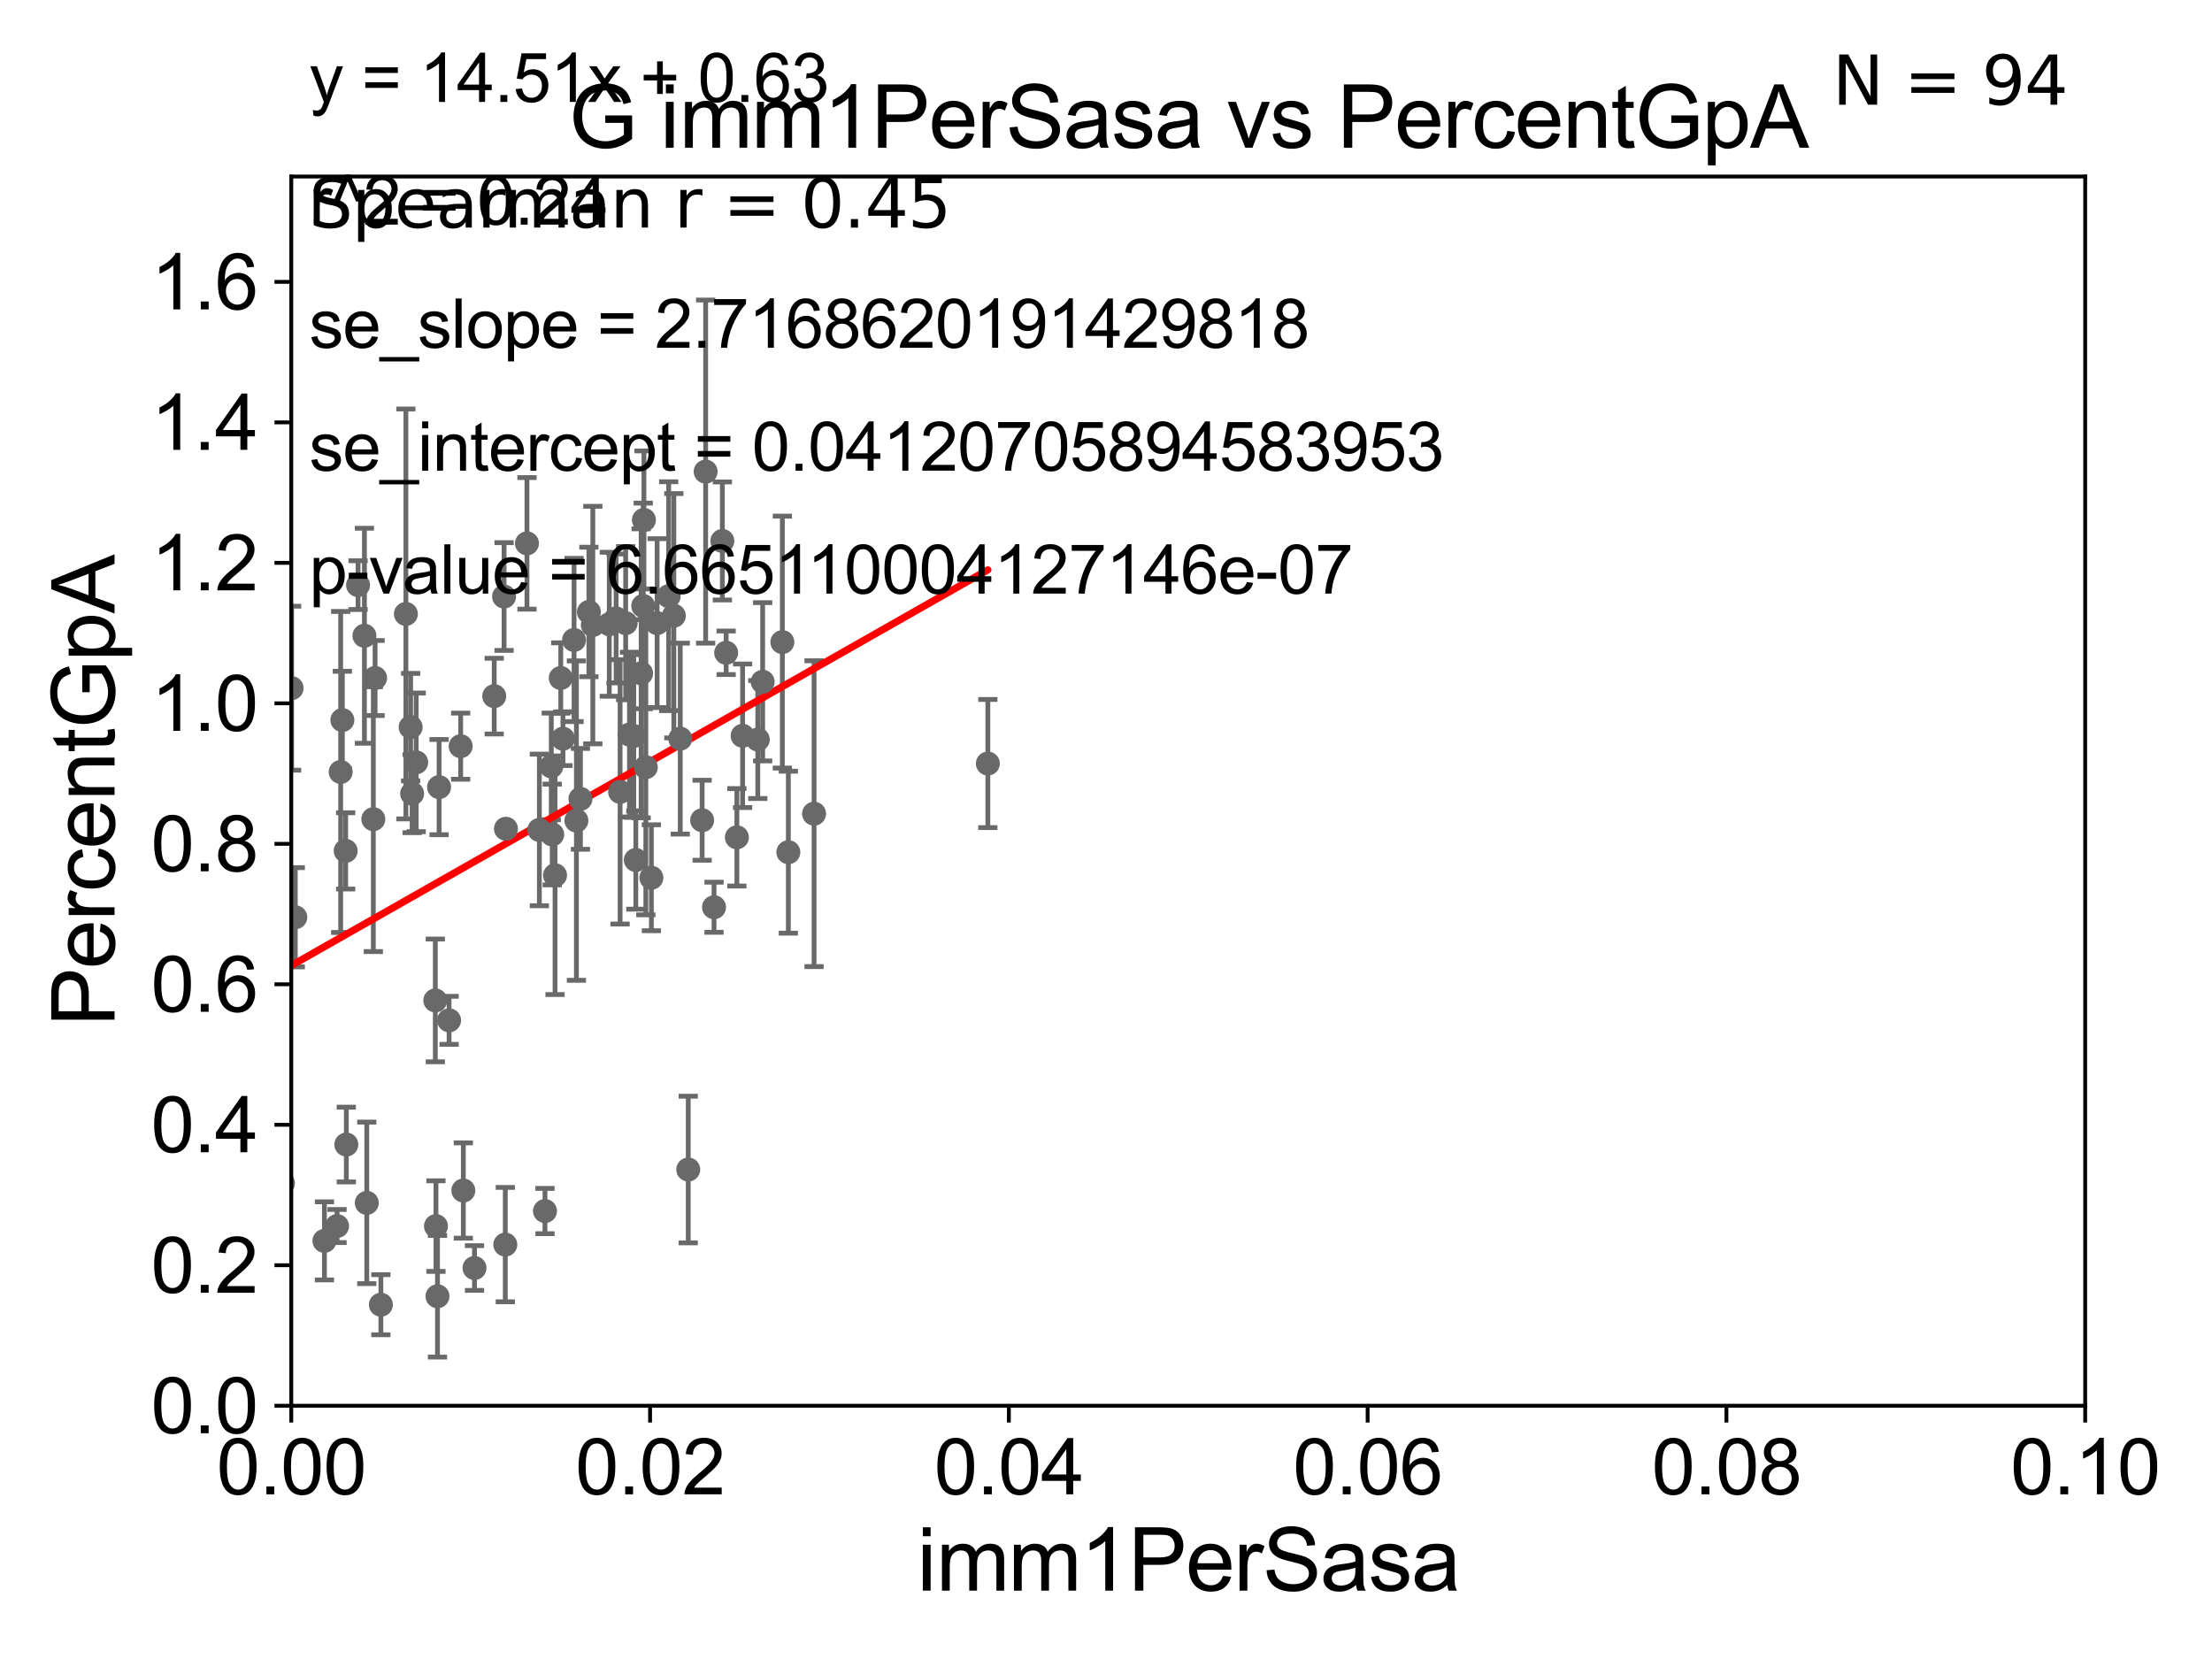 <?xml version="1.0" encoding="utf-8" standalone="no"?>
<!DOCTYPE svg PUBLIC "-//W3C//DTD SVG 1.1//EN"
  "http://www.w3.org/Graphics/SVG/1.1/DTD/svg11.dtd">
<svg xmlns:xlink="http://www.w3.org/1999/xlink" width="460.8pt" height="345.6pt" viewBox="0 0 460.8 345.6" xmlns="http://www.w3.org/2000/svg" version="1.1">
 <defs>
  <style type="text/css">*{stroke-linejoin: round; stroke-linecap: butt}</style>
 </defs>
 <g id="figure_1">
  <g id="patch_1">
   <path d="M 0 345.6 
L 460.8 345.6 
L 460.8 0 
L 0 0 
z
" style="fill: #ffffff"/>
  </g>
  <g id="axes_1">
   <g id="patch_2">
    <path d="M 60.68 292.84 
L 434.385 292.84 
L 434.385 36.775 
L 60.68 36.775 
z
" style="fill: #ffffff"/>
   </g>
   <g id="PathCollection_1">
    <defs>
     <path id="mefc761fd80" d="M 0 1.118 
C 0.297 1.118 0.581 1 0.791 0.791 
C 1 0.581 1.118 0.297 1.118 0 
C 1.118 -0.297 1 -0.581 0.791 -0.791 
C 0.581 -1 0.297 -1.118 0 -1.118 
C -0.297 -1.118 -0.581 -1 -0.791 -0.791 
C -1 -0.581 -1.118 -0.297 -1.118 0 
C -1.118 0.297 -1 0.581 -0.791 0.791 
C -0.581 1 -0.297 1.118 0 1.118 
z
" style="stroke: #696969"/>
    </defs>
    <g clip-path="url(#p10a875827c)">
     <use xlink:href="#mefc761fd80" x="78.139" y="141.24" style="fill: #696969; stroke: #696969"/>
     <use xlink:href="#mefc761fd80" x="25.027" y="264.219" style="fill: #696969; stroke: #696969"/>
     <use xlink:href="#mefc761fd80" x="58.943" y="246.482" style="fill: #696969; stroke: #696969"/>
     <use xlink:href="#mefc761fd80" x="51.398" y="223.65" style="fill: #696969; stroke: #696969"/>
     <use xlink:href="#mefc761fd80" x="67.585" y="258.495" style="fill: #696969; stroke: #696969"/>
     <use xlink:href="#mefc761fd80" x="72.145" y="238.43" style="fill: #696969; stroke: #696969"/>
     <use xlink:href="#mefc761fd80" x="61.514" y="191.082" style="fill: #696969; stroke: #696969"/>
     <use xlink:href="#mefc761fd80" x="141.709" y="153.873" style="fill: #696969; stroke: #696969"/>
     <use xlink:href="#mefc761fd80" x="3.923" y="128.76" style="fill: #696969; stroke: #696969"/>
     <use xlink:href="#mefc761fd80" x="153.505" y="174.428" style="fill: #696969; stroke: #696969"/>
     <use xlink:href="#mefc761fd80" x="44.54" y="180.884" style="fill: #696969; stroke: #696969"/>
     <use xlink:href="#mefc761fd80" x="72.011" y="177.251" style="fill: #696969; stroke: #696969"/>
     <use xlink:href="#mefc761fd80" x="120.077" y="170.946" style="fill: #696969; stroke: #696969"/>
     <use xlink:href="#mefc761fd80" x="143.375" y="243.637" style="fill: #696969; stroke: #696969"/>
     <use xlink:href="#mefc761fd80" x="148.746" y="188.992" style="fill: #696969; stroke: #696969"/>
     <use xlink:href="#mefc761fd80" x="169.585" y="169.507" style="fill: #696969; stroke: #696969"/>
     <use xlink:href="#mefc761fd80" x="30.699" y="194.625" style="fill: #696969; stroke: #696969"/>
     <use xlink:href="#mefc761fd80" x="51.725" y="133.988" style="fill: #696969; stroke: #696969"/>
     <use xlink:href="#mefc761fd80" x="84.555" y="127.898" style="fill: #696969; stroke: #696969"/>
     <use xlink:href="#mefc761fd80" x="105.008" y="124.27" style="fill: #696969; stroke: #696969"/>
     <use xlink:href="#mefc761fd80" x="90.818" y="255.418" style="fill: #696969; stroke: #696969"/>
     <use xlink:href="#mefc761fd80" x="112.36" y="172.893" style="fill: #696969; stroke: #696969"/>
     <use xlink:href="#mefc761fd80" x="54.711" y="208.938" style="fill: #696969; stroke: #696969"/>
     <use xlink:href="#mefc761fd80" x="48.612" y="267.466" style="fill: #696969; stroke: #696969"/>
     <use xlink:href="#mefc761fd80" x="52.156" y="260.463" style="fill: #696969; stroke: #696969"/>
     <use xlink:href="#mefc761fd80" x="105.264" y="259.271" style="fill: #696969; stroke: #696969"/>
     <use xlink:href="#mefc761fd80" x="113.531" y="252.283" style="fill: #696969; stroke: #696969"/>
     <use xlink:href="#mefc761fd80" x="25.492" y="262.939" style="fill: #696969; stroke: #696969"/>
     <use xlink:href="#mefc761fd80" x="49.015" y="239.809" style="fill: #696969; stroke: #696969"/>
     <use xlink:href="#mefc761fd80" x="132.452" y="179.153" style="fill: #696969; stroke: #696969"/>
     <use xlink:href="#mefc761fd80" x="76.406" y="250.581" style="fill: #696969; stroke: #696969"/>
     <use xlink:href="#mefc761fd80" x="53.851" y="255.278" style="fill: #696969; stroke: #696969"/>
     <use xlink:href="#mefc761fd80" x="79.344" y="271.795" style="fill: #696969; stroke: #696969"/>
     <use xlink:href="#mefc761fd80" x="114.845" y="159.655" style="fill: #696969; stroke: #696969"/>
     <use xlink:href="#mefc761fd80" x="-1" y="248.237" style="fill: #696969; stroke: #696969"/>
     <use xlink:href="#mefc761fd80" x="-1" y="255.57" style="fill: #696969; stroke: #696969"/>
     <use xlink:href="#mefc761fd80" x="33.419" y="264.045" style="fill: #696969; stroke: #696969"/>
     <use xlink:href="#mefc761fd80" x="29.58" y="206.043" style="fill: #696969; stroke: #696969"/>
     <use xlink:href="#mefc761fd80" x="98.847" y="264.146" style="fill: #696969; stroke: #696969"/>
     <use xlink:href="#mefc761fd80" x="91.135" y="270.034" style="fill: #696969; stroke: #696969"/>
     <use xlink:href="#mefc761fd80" x="95.965" y="155.446" style="fill: #696969; stroke: #696969"/>
     <use xlink:href="#mefc761fd80" x="70.212" y="255.406" style="fill: #696969; stroke: #696969"/>
     <use xlink:href="#mefc761fd80" x="131.131" y="153.029" style="fill: #696969; stroke: #696969"/>
     <use xlink:href="#mefc761fd80" x="52.578" y="258.335" style="fill: #696969; stroke: #696969"/>
     <use xlink:href="#mefc761fd80" x="119.586" y="133.316" style="fill: #696969; stroke: #696969"/>
     <use xlink:href="#mefc761fd80" x="91.469" y="163.969" style="fill: #696969; stroke: #696969"/>
     <use xlink:href="#mefc761fd80" x="205.788" y="159.059" style="fill: #696969; stroke: #696969"/>
     <use xlink:href="#mefc761fd80" x="117.276" y="153.884" style="fill: #696969; stroke: #696969"/>
     <use xlink:href="#mefc761fd80" x="120.916" y="166.416" style="fill: #696969; stroke: #696969"/>
     <use xlink:href="#mefc761fd80" x="133.563" y="140.27" style="fill: #696969; stroke: #696969"/>
     <use xlink:href="#mefc761fd80" x="132.019" y="153.321" style="fill: #696969; stroke: #696969"/>
     <use xlink:href="#mefc761fd80" x="162.98" y="133.761" style="fill: #696969; stroke: #696969"/>
     <use xlink:href="#mefc761fd80" x="130.338" y="129.815" style="fill: #696969; stroke: #696969"/>
     <use xlink:href="#mefc761fd80" x="158.875" y="142.026" style="fill: #696969; stroke: #696969"/>
     <use xlink:href="#mefc761fd80" x="40.2" y="113.457" style="fill: #696969; stroke: #696969"/>
     <use xlink:href="#mefc761fd80" x="136.89" y="129.809" style="fill: #696969; stroke: #696969"/>
     <use xlink:href="#mefc761fd80" x="129.178" y="164.96" style="fill: #696969; stroke: #696969"/>
     <use xlink:href="#mefc761fd80" x="60.752" y="143.356" style="fill: #696969; stroke: #696969"/>
     <use xlink:href="#mefc761fd80" x="134.537" y="159.824" style="fill: #696969; stroke: #696969"/>
     <use xlink:href="#mefc761fd80" x="146.27" y="170.873" style="fill: #696969; stroke: #696969"/>
     <use xlink:href="#mefc761fd80" x="134.144" y="108.307" style="fill: #696969; stroke: #696969"/>
     <use xlink:href="#mefc761fd80" x="126.925" y="130.045" style="fill: #696969; stroke: #696969"/>
     <use xlink:href="#mefc761fd80" x="109.776" y="113.195" style="fill: #696969; stroke: #696969"/>
     <use xlink:href="#mefc761fd80" x="157.862" y="154.059" style="fill: #696969; stroke: #696969"/>
     <use xlink:href="#mefc761fd80" x="116.817" y="141.241" style="fill: #696969; stroke: #696969"/>
     <use xlink:href="#mefc761fd80" x="133.996" y="126.225" style="fill: #696969; stroke: #696969"/>
     <use xlink:href="#mefc761fd80" x="86.7" y="158.81" style="fill: #696969; stroke: #696969"/>
     <use xlink:href="#mefc761fd80" x="123.496" y="130.211" style="fill: #696969; stroke: #696969"/>
     <use xlink:href="#mefc761fd80" x="70.969" y="160.814" style="fill: #696969; stroke: #696969"/>
     <use xlink:href="#mefc761fd80" x="164.226" y="177.53" style="fill: #696969; stroke: #696969"/>
     <use xlink:href="#mefc761fd80" x="11.795" y="269.055" style="fill: #696969; stroke: #696969"/>
     <use xlink:href="#mefc761fd80" x="71.321" y="150.001" style="fill: #696969; stroke: #696969"/>
     <use xlink:href="#mefc761fd80" x="48.085" y="186.652" style="fill: #696969; stroke: #696969"/>
     <use xlink:href="#mefc761fd80" x="85.854" y="165.328" style="fill: #696969; stroke: #696969"/>
     <use xlink:href="#mefc761fd80" x="74.589" y="121.894" style="fill: #696969; stroke: #696969"/>
     <use xlink:href="#mefc761fd80" x="135.695" y="182.855" style="fill: #696969; stroke: #696969"/>
     <use xlink:href="#mefc761fd80" x="105.396" y="172.647" style="fill: #696969; stroke: #696969"/>
     <use xlink:href="#mefc761fd80" x="122.68" y="127.485" style="fill: #696969; stroke: #696969"/>
     <use xlink:href="#mefc761fd80" x="85.545" y="151.474" style="fill: #696969; stroke: #696969"/>
     <use xlink:href="#mefc761fd80" x="75.916" y="132.439" style="fill: #696969; stroke: #696969"/>
     <use xlink:href="#mefc761fd80" x="139.3" y="124.199" style="fill: #696969; stroke: #696969"/>
     <use xlink:href="#mefc761fd80" x="93.554" y="212.55" style="fill: #696969; stroke: #696969"/>
     <use xlink:href="#mefc761fd80" x="147" y="98.244" style="fill: #696969; stroke: #696969"/>
     <use xlink:href="#mefc761fd80" x="115.037" y="173.84" style="fill: #696969; stroke: #696969"/>
     <use xlink:href="#mefc761fd80" x="150.48" y="112.694" style="fill: #696969; stroke: #696969"/>
     <use xlink:href="#mefc761fd80" x="154.699" y="153.276" style="fill: #696969; stroke: #696969"/>
     <use xlink:href="#mefc761fd80" x="151.271" y="135.984" style="fill: #696969; stroke: #696969"/>
     <use xlink:href="#mefc761fd80" x="102.956" y="145.017" style="fill: #696969; stroke: #696969"/>
     <use xlink:href="#mefc761fd80" x="115.625" y="182.332" style="fill: #696969; stroke: #696969"/>
     <use xlink:href="#mefc761fd80" x="140.375" y="128.271" style="fill: #696969; stroke: #696969"/>
     <use xlink:href="#mefc761fd80" x="90.683" y="208.407" style="fill: #696969; stroke: #696969"/>
     <use xlink:href="#mefc761fd80" x="48.627" y="170.955" style="fill: #696969; stroke: #696969"/>
     <use xlink:href="#mefc761fd80" x="128.345" y="128.83" style="fill: #696969; stroke: #696969"/>
     <use xlink:href="#mefc761fd80" x="77.771" y="170.644" style="fill: #696969; stroke: #696969"/>
     <use xlink:href="#mefc761fd80" x="96.522" y="248.006" style="fill: #696969; stroke: #696969"/>
    </g>
   </g>
   <g id="matplotlib.axis_1">
    <g id="xtick_1">
     <g id="line2d_1">
      <defs>
       <path id="m14b28b8ba0" d="M 0 0 
L 0 3.5 
" style="stroke: #000000; stroke-width: 0.8"/>
      </defs>
      <g>
       <use xlink:href="#m14b28b8ba0" x="60.68" y="292.84" style="stroke: #000000; stroke-width: 0.8"/>
      </g>
     </g>
     <g id="text_1">
      <!-- 0.00 -->
      <g transform="translate(45.111 311.293)scale(0.16 -0.16)">
       <defs>
        <path id="ArialMT-30" d="M 266 2259 
Q 266 3072 433 3567 
Q 600 4063 929 4331 
Q 1259 4600 1759 4600 
Q 2128 4600 2406 4451 
Q 2684 4303 2865 4023 
Q 3047 3744 3150 3342 
Q 3253 2941 3253 2259 
Q 3253 1453 3087 958 
Q 2922 463 2592 192 
Q 2263 -78 1759 -78 
Q 1097 -78 719 397 
Q 266 969 266 2259 
z
M 844 2259 
Q 844 1131 1108 757 
Q 1372 384 1759 384 
Q 2147 384 2411 759 
Q 2675 1134 2675 2259 
Q 2675 3391 2411 3762 
Q 2147 4134 1753 4134 
Q 1366 4134 1134 3806 
Q 844 3388 844 2259 
z
" transform="scale(0.016)"/>
        <path id="ArialMT-2e" d="M 581 0 
L 581 641 
L 1222 641 
L 1222 0 
L 581 0 
z
" transform="scale(0.016)"/>
       </defs>
       <use xlink:href="#ArialMT-30"/>
       <use xlink:href="#ArialMT-2e" x="55.615"/>
       <use xlink:href="#ArialMT-30" x="83.398"/>
       <use xlink:href="#ArialMT-30" x="139.014"/>
      </g>
     </g>
    </g>
    <g id="xtick_2">
     <g id="line2d_2">
      <g>
       <use xlink:href="#m14b28b8ba0" x="135.421" y="292.84" style="stroke: #000000; stroke-width: 0.8"/>
      </g>
     </g>
     <g id="text_2">
      <!-- 0.02 -->
      <g transform="translate(119.852 311.293)scale(0.16 -0.16)">
       <defs>
        <path id="ArialMT-32" d="M 3222 541 
L 3222 0 
L 194 0 
Q 188 203 259 391 
Q 375 700 629 1000 
Q 884 1300 1366 1694 
Q 2113 2306 2375 2664 
Q 2638 3022 2638 3341 
Q 2638 3675 2398 3904 
Q 2159 4134 1775 4134 
Q 1369 4134 1125 3890 
Q 881 3647 878 3216 
L 300 3275 
Q 359 3922 746 4261 
Q 1134 4600 1788 4600 
Q 2447 4600 2831 4234 
Q 3216 3869 3216 3328 
Q 3216 3053 3103 2787 
Q 2991 2522 2730 2228 
Q 2469 1934 1863 1422 
Q 1356 997 1212 845 
Q 1069 694 975 541 
L 3222 541 
z
" transform="scale(0.016)"/>
       </defs>
       <use xlink:href="#ArialMT-30"/>
       <use xlink:href="#ArialMT-2e" x="55.615"/>
       <use xlink:href="#ArialMT-30" x="83.398"/>
       <use xlink:href="#ArialMT-32" x="139.014"/>
      </g>
     </g>
    </g>
    <g id="xtick_3">
     <g id="line2d_3">
      <g>
       <use xlink:href="#m14b28b8ba0" x="210.162" y="292.84" style="stroke: #000000; stroke-width: 0.8"/>
      </g>
     </g>
     <g id="text_3">
      <!-- 0.04 -->
      <g transform="translate(194.593 311.293)scale(0.16 -0.16)">
       <defs>
        <path id="ArialMT-34" d="M 2069 0 
L 2069 1097 
L 81 1097 
L 81 1613 
L 2172 4581 
L 2631 4581 
L 2631 1613 
L 3250 1613 
L 3250 1097 
L 2631 1097 
L 2631 0 
L 2069 0 
z
M 2069 1613 
L 2069 3678 
L 634 1613 
L 2069 1613 
z
" transform="scale(0.016)"/>
       </defs>
       <use xlink:href="#ArialMT-30"/>
       <use xlink:href="#ArialMT-2e" x="55.615"/>
       <use xlink:href="#ArialMT-30" x="83.398"/>
       <use xlink:href="#ArialMT-34" x="139.014"/>
      </g>
     </g>
    </g>
    <g id="xtick_4">
     <g id="line2d_4">
      <g>
       <use xlink:href="#m14b28b8ba0" x="284.903" y="292.84" style="stroke: #000000; stroke-width: 0.8"/>
      </g>
     </g>
     <g id="text_4">
      <!-- 0.06 -->
      <g transform="translate(269.334 311.293)scale(0.16 -0.16)">
       <defs>
        <path id="ArialMT-36" d="M 3184 3459 
L 2625 3416 
Q 2550 3747 2413 3897 
Q 2184 4138 1850 4138 
Q 1581 4138 1378 3988 
Q 1113 3794 959 3422 
Q 806 3050 800 2363 
Q 1003 2672 1297 2822 
Q 1591 2972 1913 2972 
Q 2475 2972 2870 2558 
Q 3266 2144 3266 1488 
Q 3266 1056 3080 686 
Q 2894 316 2569 119 
Q 2244 -78 1831 -78 
Q 1128 -78 684 439 
Q 241 956 241 2144 
Q 241 3472 731 4075 
Q 1159 4600 1884 4600 
Q 2425 4600 2770 4297 
Q 3116 3994 3184 3459 
z
M 888 1484 
Q 888 1194 1011 928 
Q 1134 663 1356 523 
Q 1578 384 1822 384 
Q 2178 384 2434 671 
Q 2691 959 2691 1453 
Q 2691 1928 2437 2201 
Q 2184 2475 1800 2475 
Q 1419 2475 1153 2201 
Q 888 1928 888 1484 
z
" transform="scale(0.016)"/>
       </defs>
       <use xlink:href="#ArialMT-30"/>
       <use xlink:href="#ArialMT-2e" x="55.615"/>
       <use xlink:href="#ArialMT-30" x="83.398"/>
       <use xlink:href="#ArialMT-36" x="139.014"/>
      </g>
     </g>
    </g>
    <g id="xtick_5">
     <g id="line2d_5">
      <g>
       <use xlink:href="#m14b28b8ba0" x="359.644" y="292.84" style="stroke: #000000; stroke-width: 0.8"/>
      </g>
     </g>
     <g id="text_5">
      <!-- 0.08 -->
      <g transform="translate(344.075 311.293)scale(0.16 -0.16)">
       <defs>
        <path id="ArialMT-38" d="M 1131 2484 
Q 781 2613 612 2850 
Q 444 3088 444 3419 
Q 444 3919 803 4259 
Q 1163 4600 1759 4600 
Q 2359 4600 2725 4251 
Q 3091 3903 3091 3403 
Q 3091 3084 2923 2848 
Q 2756 2613 2416 2484 
Q 2838 2347 3058 2040 
Q 3278 1734 3278 1309 
Q 3278 722 2862 322 
Q 2447 -78 1769 -78 
Q 1091 -78 675 323 
Q 259 725 259 1325 
Q 259 1772 486 2073 
Q 713 2375 1131 2484 
z
M 1019 3438 
Q 1019 3113 1228 2906 
Q 1438 2700 1772 2700 
Q 2097 2700 2305 2904 
Q 2513 3109 2513 3406 
Q 2513 3716 2298 3927 
Q 2084 4138 1766 4138 
Q 1444 4138 1231 3931 
Q 1019 3725 1019 3438 
z
M 838 1322 
Q 838 1081 952 856 
Q 1066 631 1291 507 
Q 1516 384 1775 384 
Q 2178 384 2440 643 
Q 2703 903 2703 1303 
Q 2703 1709 2433 1975 
Q 2163 2241 1756 2241 
Q 1359 2241 1098 1978 
Q 838 1716 838 1322 
z
" transform="scale(0.016)"/>
       </defs>
       <use xlink:href="#ArialMT-30"/>
       <use xlink:href="#ArialMT-2e" x="55.615"/>
       <use xlink:href="#ArialMT-30" x="83.398"/>
       <use xlink:href="#ArialMT-38" x="139.014"/>
      </g>
     </g>
    </g>
    <g id="xtick_6">
     <g id="line2d_6">
      <g>
       <use xlink:href="#m14b28b8ba0" x="434.385" y="292.84" style="stroke: #000000; stroke-width: 0.8"/>
      </g>
     </g>
     <g id="text_6">
      <!-- 0.10 -->
      <g transform="translate(418.816 311.293)scale(0.16 -0.16)">
       <defs>
        <path id="ArialMT-31" d="M 2384 0 
L 1822 0 
L 1822 3584 
Q 1619 3391 1289 3197 
Q 959 3003 697 2906 
L 697 3450 
Q 1169 3672 1522 3987 
Q 1875 4303 2022 4600 
L 2384 4600 
L 2384 0 
z
" transform="scale(0.016)"/>
       </defs>
       <use xlink:href="#ArialMT-30"/>
       <use xlink:href="#ArialMT-2e" x="55.615"/>
       <use xlink:href="#ArialMT-31" x="83.398"/>
       <use xlink:href="#ArialMT-30" x="139.014"/>
      </g>
     </g>
    </g>
    <g id="text_7">
     <!-- imm1PerSasa -->
     <g transform="translate(191.017 331.357)scale(0.18 -0.18)">
      <defs>
       <path id="ArialMT-69" d="M 425 3934 
L 425 4581 
L 988 4581 
L 988 3934 
L 425 3934 
z
M 425 0 
L 425 3319 
L 988 3319 
L 988 0 
L 425 0 
z
" transform="scale(0.016)"/>
       <path id="ArialMT-6d" d="M 422 0 
L 422 3319 
L 925 3319 
L 925 2853 
Q 1081 3097 1340 3245 
Q 1600 3394 1931 3394 
Q 2300 3394 2536 3241 
Q 2772 3088 2869 2813 
Q 3263 3394 3894 3394 
Q 4388 3394 4653 3120 
Q 4919 2847 4919 2278 
L 4919 0 
L 4359 0 
L 4359 2091 
Q 4359 2428 4304 2576 
Q 4250 2725 4106 2815 
Q 3963 2906 3769 2906 
Q 3419 2906 3187 2673 
Q 2956 2441 2956 1928 
L 2956 0 
L 2394 0 
L 2394 2156 
Q 2394 2531 2256 2718 
Q 2119 2906 1806 2906 
Q 1569 2906 1367 2781 
Q 1166 2656 1075 2415 
Q 984 2175 984 1722 
L 984 0 
L 422 0 
z
" transform="scale(0.016)"/>
       <path id="ArialMT-50" d="M 494 0 
L 494 4581 
L 2222 4581 
Q 2678 4581 2919 4538 
Q 3256 4481 3484 4323 
Q 3713 4166 3852 3881 
Q 3991 3597 3991 3256 
Q 3991 2672 3619 2267 
Q 3247 1863 2275 1863 
L 1100 1863 
L 1100 0 
L 494 0 
z
M 1100 2403 
L 2284 2403 
Q 2872 2403 3119 2622 
Q 3366 2841 3366 3238 
Q 3366 3525 3220 3729 
Q 3075 3934 2838 4000 
Q 2684 4041 2272 4041 
L 1100 4041 
L 1100 2403 
z
" transform="scale(0.016)"/>
       <path id="ArialMT-65" d="M 2694 1069 
L 3275 997 
Q 3138 488 2766 206 
Q 2394 -75 1816 -75 
Q 1088 -75 661 373 
Q 234 822 234 1631 
Q 234 2469 665 2931 
Q 1097 3394 1784 3394 
Q 2450 3394 2872 2941 
Q 3294 2488 3294 1666 
Q 3294 1616 3291 1516 
L 816 1516 
Q 847 969 1125 678 
Q 1403 388 1819 388 
Q 2128 388 2347 550 
Q 2566 713 2694 1069 
z
M 847 1978 
L 2700 1978 
Q 2663 2397 2488 2606 
Q 2219 2931 1791 2931 
Q 1403 2931 1139 2672 
Q 875 2413 847 1978 
z
" transform="scale(0.016)"/>
       <path id="ArialMT-72" d="M 416 0 
L 416 3319 
L 922 3319 
L 922 2816 
Q 1116 3169 1280 3281 
Q 1444 3394 1641 3394 
Q 1925 3394 2219 3213 
L 2025 2691 
Q 1819 2813 1613 2813 
Q 1428 2813 1281 2702 
Q 1134 2591 1072 2394 
Q 978 2094 978 1738 
L 978 0 
L 416 0 
z
" transform="scale(0.016)"/>
       <path id="ArialMT-53" d="M 288 1472 
L 859 1522 
Q 900 1178 1048 958 
Q 1197 738 1509 602 
Q 1822 466 2213 466 
Q 2559 466 2825 569 
Q 3091 672 3220 851 
Q 3350 1031 3350 1244 
Q 3350 1459 3225 1620 
Q 3100 1781 2813 1891 
Q 2628 1963 1997 2114 
Q 1366 2266 1113 2400 
Q 784 2572 623 2826 
Q 463 3081 463 3397 
Q 463 3744 659 4045 
Q 856 4347 1234 4503 
Q 1613 4659 2075 4659 
Q 2584 4659 2973 4495 
Q 3363 4331 3572 4012 
Q 3781 3694 3797 3291 
L 3216 3247 
Q 3169 3681 2898 3903 
Q 2628 4125 2100 4125 
Q 1550 4125 1298 3923 
Q 1047 3722 1047 3438 
Q 1047 3191 1225 3031 
Q 1400 2872 2139 2705 
Q 2878 2538 3153 2413 
Q 3553 2228 3743 1945 
Q 3934 1663 3934 1294 
Q 3934 928 3725 604 
Q 3516 281 3123 101 
Q 2731 -78 2241 -78 
Q 1619 -78 1198 103 
Q 778 284 539 648 
Q 300 1013 288 1472 
z
" transform="scale(0.016)"/>
       <path id="ArialMT-61" d="M 2588 409 
Q 2275 144 1986 34 
Q 1697 -75 1366 -75 
Q 819 -75 525 192 
Q 231 459 231 875 
Q 231 1119 342 1320 
Q 453 1522 633 1644 
Q 813 1766 1038 1828 
Q 1203 1872 1538 1913 
Q 2219 1994 2541 2106 
Q 2544 2222 2544 2253 
Q 2544 2597 2384 2738 
Q 2169 2928 1744 2928 
Q 1347 2928 1158 2789 
Q 969 2650 878 2297 
L 328 2372 
Q 403 2725 575 2942 
Q 747 3159 1072 3276 
Q 1397 3394 1825 3394 
Q 2250 3394 2515 3294 
Q 2781 3194 2906 3042 
Q 3031 2891 3081 2659 
Q 3109 2516 3109 2141 
L 3109 1391 
Q 3109 606 3145 398 
Q 3181 191 3288 0 
L 2700 0 
Q 2613 175 2588 409 
z
M 2541 1666 
Q 2234 1541 1622 1453 
Q 1275 1403 1131 1340 
Q 988 1278 909 1158 
Q 831 1038 831 891 
Q 831 666 1001 516 
Q 1172 366 1500 366 
Q 1825 366 2078 508 
Q 2331 650 2450 897 
Q 2541 1088 2541 1459 
L 2541 1666 
z
" transform="scale(0.016)"/>
       <path id="ArialMT-73" d="M 197 991 
L 753 1078 
Q 800 744 1014 566 
Q 1228 388 1613 388 
Q 2000 388 2187 545 
Q 2375 703 2375 916 
Q 2375 1106 2209 1216 
Q 2094 1291 1634 1406 
Q 1016 1563 777 1677 
Q 538 1791 414 1992 
Q 291 2194 291 2438 
Q 291 2659 392 2848 
Q 494 3038 669 3163 
Q 800 3259 1026 3326 
Q 1253 3394 1513 3394 
Q 1903 3394 2198 3281 
Q 2494 3169 2634 2976 
Q 2775 2784 2828 2463 
L 2278 2388 
Q 2241 2644 2061 2787 
Q 1881 2931 1553 2931 
Q 1166 2931 1000 2803 
Q 834 2675 834 2503 
Q 834 2394 903 2306 
Q 972 2216 1119 2156 
Q 1203 2125 1616 2013 
Q 2213 1853 2448 1751 
Q 2684 1650 2818 1456 
Q 2953 1263 2953 975 
Q 2953 694 2789 445 
Q 2625 197 2315 61 
Q 2006 -75 1616 -75 
Q 969 -75 630 194 
Q 291 463 197 991 
z
" transform="scale(0.016)"/>
      </defs>
      <use xlink:href="#ArialMT-69"/>
      <use xlink:href="#ArialMT-6d" x="22.217"/>
      <use xlink:href="#ArialMT-6d" x="105.518"/>
      <use xlink:href="#ArialMT-31" x="188.818"/>
      <use xlink:href="#ArialMT-50" x="244.434"/>
      <use xlink:href="#ArialMT-65" x="311.133"/>
      <use xlink:href="#ArialMT-72" x="366.748"/>
      <use xlink:href="#ArialMT-53" x="400.049"/>
      <use xlink:href="#ArialMT-61" x="466.748"/>
      <use xlink:href="#ArialMT-73" x="522.363"/>
      <use xlink:href="#ArialMT-61" x="572.363"/>
     </g>
    </g>
   </g>
   <g id="matplotlib.axis_2">
    <g id="ytick_1">
     <g id="line2d_7">
      <defs>
       <path id="m9e2595b344" d="M 0 0 
L -3.5 0 
" style="stroke: #000000; stroke-width: 0.8"/>
      </defs>
      <g>
       <use xlink:href="#m9e2595b344" x="60.68" y="292.84" style="stroke: #000000; stroke-width: 0.8"/>
      </g>
     </g>
     <g id="text_8">
      <!-- 0.0 -->
      <g transform="translate(31.44 298.566)scale(0.16 -0.16)">
       <use xlink:href="#ArialMT-30"/>
       <use xlink:href="#ArialMT-2e" x="55.615"/>
       <use xlink:href="#ArialMT-30" x="83.398"/>
      </g>
     </g>
    </g>
    <g id="ytick_2">
     <g id="line2d_8">
      <g>
       <use xlink:href="#m9e2595b344" x="60.68" y="263.575" style="stroke: #000000; stroke-width: 0.8"/>
      </g>
     </g>
     <g id="text_9">
      <!-- 0.2 -->
      <g transform="translate(31.44 269.302)scale(0.16 -0.16)">
       <use xlink:href="#ArialMT-30"/>
       <use xlink:href="#ArialMT-2e" x="55.615"/>
       <use xlink:href="#ArialMT-32" x="83.398"/>
      </g>
     </g>
    </g>
    <g id="ytick_3">
     <g id="line2d_9">
      <g>
       <use xlink:href="#m9e2595b344" x="60.68" y="234.311" style="stroke: #000000; stroke-width: 0.8"/>
      </g>
     </g>
     <g id="text_10">
      <!-- 0.4 -->
      <g transform="translate(31.44 240.037)scale(0.16 -0.16)">
       <use xlink:href="#ArialMT-30"/>
       <use xlink:href="#ArialMT-2e" x="55.615"/>
       <use xlink:href="#ArialMT-34" x="83.398"/>
      </g>
     </g>
    </g>
    <g id="ytick_4">
     <g id="line2d_10">
      <g>
       <use xlink:href="#m9e2595b344" x="60.68" y="205.046" style="stroke: #000000; stroke-width: 0.8"/>
      </g>
     </g>
     <g id="text_11">
      <!-- 0.6 -->
      <g transform="translate(31.44 210.772)scale(0.16 -0.16)">
       <use xlink:href="#ArialMT-30"/>
       <use xlink:href="#ArialMT-2e" x="55.615"/>
       <use xlink:href="#ArialMT-36" x="83.398"/>
      </g>
     </g>
    </g>
    <g id="ytick_5">
     <g id="line2d_11">
      <g>
       <use xlink:href="#m9e2595b344" x="60.68" y="175.782" style="stroke: #000000; stroke-width: 0.8"/>
      </g>
     </g>
     <g id="text_12">
      <!-- 0.8 -->
      <g transform="translate(31.44 181.508)scale(0.16 -0.16)">
       <use xlink:href="#ArialMT-30"/>
       <use xlink:href="#ArialMT-2e" x="55.615"/>
       <use xlink:href="#ArialMT-38" x="83.398"/>
      </g>
     </g>
    </g>
    <g id="ytick_6">
     <g id="line2d_12">
      <g>
       <use xlink:href="#m9e2595b344" x="60.68" y="146.517" style="stroke: #000000; stroke-width: 0.8"/>
      </g>
     </g>
     <g id="text_13">
      <!-- 1.0 -->
      <g transform="translate(31.44 152.243)scale(0.16 -0.16)">
       <use xlink:href="#ArialMT-31"/>
       <use xlink:href="#ArialMT-2e" x="55.615"/>
       <use xlink:href="#ArialMT-30" x="83.398"/>
      </g>
     </g>
    </g>
    <g id="ytick_7">
     <g id="line2d_13">
      <g>
       <use xlink:href="#m9e2595b344" x="60.68" y="117.252" style="stroke: #000000; stroke-width: 0.8"/>
      </g>
     </g>
     <g id="text_14">
      <!-- 1.2 -->
      <g transform="translate(31.44 122.979)scale(0.16 -0.16)">
       <use xlink:href="#ArialMT-31"/>
       <use xlink:href="#ArialMT-2e" x="55.615"/>
       <use xlink:href="#ArialMT-32" x="83.398"/>
      </g>
     </g>
    </g>
    <g id="ytick_8">
     <g id="line2d_14">
      <g>
       <use xlink:href="#m9e2595b344" x="60.68" y="87.988" style="stroke: #000000; stroke-width: 0.8"/>
      </g>
     </g>
     <g id="text_15">
      <!-- 1.4 -->
      <g transform="translate(31.44 93.714)scale(0.16 -0.16)">
       <use xlink:href="#ArialMT-31"/>
       <use xlink:href="#ArialMT-2e" x="55.615"/>
       <use xlink:href="#ArialMT-34" x="83.398"/>
      </g>
     </g>
    </g>
    <g id="ytick_9">
     <g id="line2d_15">
      <g>
       <use xlink:href="#m9e2595b344" x="60.68" y="58.723" style="stroke: #000000; stroke-width: 0.8"/>
      </g>
     </g>
     <g id="text_16">
      <!-- 1.6 -->
      <g transform="translate(31.44 64.45)scale(0.16 -0.16)">
       <use xlink:href="#ArialMT-31"/>
       <use xlink:href="#ArialMT-2e" x="55.615"/>
       <use xlink:href="#ArialMT-36" x="83.398"/>
      </g>
     </g>
    </g>
    <g id="text_17">
     <!-- PercentGpA -->
     <g transform="translate(23.863 213.831)rotate(-90)scale(0.18 -0.18)">
      <defs>
       <path id="ArialMT-63" d="M 2588 1216 
L 3141 1144 
Q 3050 572 2676 248 
Q 2303 -75 1759 -75 
Q 1078 -75 664 370 
Q 250 816 250 1647 
Q 250 2184 428 2587 
Q 606 2991 970 3192 
Q 1334 3394 1763 3394 
Q 2303 3394 2647 3120 
Q 2991 2847 3088 2344 
L 2541 2259 
Q 2463 2594 2264 2762 
Q 2066 2931 1784 2931 
Q 1359 2931 1093 2626 
Q 828 2322 828 1663 
Q 828 994 1084 691 
Q 1341 388 1753 388 
Q 2084 388 2306 591 
Q 2528 794 2588 1216 
z
" transform="scale(0.016)"/>
       <path id="ArialMT-6e" d="M 422 0 
L 422 3319 
L 928 3319 
L 928 2847 
Q 1294 3394 1984 3394 
Q 2284 3394 2536 3286 
Q 2788 3178 2913 3003 
Q 3038 2828 3088 2588 
Q 3119 2431 3119 2041 
L 3119 0 
L 2556 0 
L 2556 2019 
Q 2556 2363 2490 2533 
Q 2425 2703 2258 2804 
Q 2091 2906 1866 2906 
Q 1506 2906 1245 2678 
Q 984 2450 984 1813 
L 984 0 
L 422 0 
z
" transform="scale(0.016)"/>
       <path id="ArialMT-74" d="M 1650 503 
L 1731 6 
Q 1494 -44 1306 -44 
Q 1000 -44 831 53 
Q 663 150 594 308 
Q 525 466 525 972 
L 525 2881 
L 113 2881 
L 113 3319 
L 525 3319 
L 525 4141 
L 1084 4478 
L 1084 3319 
L 1650 3319 
L 1650 2881 
L 1084 2881 
L 1084 941 
Q 1084 700 1114 631 
Q 1144 563 1211 522 
Q 1278 481 1403 481 
Q 1497 481 1650 503 
z
" transform="scale(0.016)"/>
       <path id="ArialMT-47" d="M 2638 1797 
L 2638 2334 
L 4578 2338 
L 4578 638 
Q 4131 281 3656 101 
Q 3181 -78 2681 -78 
Q 2006 -78 1454 211 
Q 903 500 622 1047 
Q 341 1594 341 2269 
Q 341 2938 620 3517 
Q 900 4097 1425 4378 
Q 1950 4659 2634 4659 
Q 3131 4659 3532 4498 
Q 3934 4338 4162 4050 
Q 4391 3763 4509 3300 
L 3963 3150 
Q 3859 3500 3706 3700 
Q 3553 3900 3268 4020 
Q 2984 4141 2638 4141 
Q 2222 4141 1919 4014 
Q 1616 3888 1430 3681 
Q 1244 3475 1141 3228 
Q 966 2803 966 2306 
Q 966 1694 1177 1281 
Q 1388 869 1791 669 
Q 2194 469 2647 469 
Q 3041 469 3416 620 
Q 3791 772 3984 944 
L 3984 1797 
L 2638 1797 
z
" transform="scale(0.016)"/>
       <path id="ArialMT-70" d="M 422 -1272 
L 422 3319 
L 934 3319 
L 934 2888 
Q 1116 3141 1344 3267 
Q 1572 3394 1897 3394 
Q 2322 3394 2647 3175 
Q 2972 2956 3137 2557 
Q 3303 2159 3303 1684 
Q 3303 1175 3120 767 
Q 2938 359 2589 142 
Q 2241 -75 1856 -75 
Q 1575 -75 1351 44 
Q 1128 163 984 344 
L 984 -1272 
L 422 -1272 
z
M 931 1641 
Q 931 1000 1190 694 
Q 1450 388 1819 388 
Q 2194 388 2461 705 
Q 2728 1022 2728 1688 
Q 2728 2322 2467 2637 
Q 2206 2953 1844 2953 
Q 1484 2953 1207 2617 
Q 931 2281 931 1641 
z
" transform="scale(0.016)"/>
       <path id="ArialMT-41" d="M -9 0 
L 1750 4581 
L 2403 4581 
L 4278 0 
L 3588 0 
L 3053 1388 
L 1138 1388 
L 634 0 
L -9 0 
z
M 1313 1881 
L 2866 1881 
L 2388 3150 
Q 2169 3728 2063 4100 
Q 1975 3659 1816 3225 
L 1313 1881 
z
" transform="scale(0.016)"/>
      </defs>
      <use xlink:href="#ArialMT-50"/>
      <use xlink:href="#ArialMT-65" x="66.699"/>
      <use xlink:href="#ArialMT-72" x="122.314"/>
      <use xlink:href="#ArialMT-63" x="155.615"/>
      <use xlink:href="#ArialMT-65" x="205.615"/>
      <use xlink:href="#ArialMT-6e" x="261.23"/>
      <use xlink:href="#ArialMT-74" x="316.846"/>
      <use xlink:href="#ArialMT-47" x="344.629"/>
      <use xlink:href="#ArialMT-70" x="422.412"/>
      <use xlink:href="#ArialMT-41" x="478.027"/>
     </g>
    </g>
   </g>
   <g id="LineCollection_1">
    <path d="M 78.139 149.056 
L 78.139 133.425 
" clip-path="url(#p10a875827c)" style="fill: none; stroke: #696969"/>
    <path d="M 25.027 271.889 
L 25.027 256.548 
" clip-path="url(#p10a875827c)" style="fill: none; stroke: #696969"/>
    <path d="M 58.943 250.215 
L 58.943 242.748 
" clip-path="url(#p10a875827c)" style="fill: none; stroke: #696969"/>
    <path d="M 51.398 238.066 
L 51.398 209.234 
" clip-path="url(#p10a875827c)" style="fill: none; stroke: #696969"/>
    <path d="M 67.585 266.629 
L 67.585 250.361 
" clip-path="url(#p10a875827c)" style="fill: none; stroke: #696969"/>
    <path d="M 72.145 246.215 
L 72.145 230.645 
" clip-path="url(#p10a875827c)" style="fill: none; stroke: #696969"/>
    <path d="M 61.514 201.42 
L 61.514 180.744 
" clip-path="url(#p10a875827c)" style="fill: none; stroke: #696969"/>
    <path d="M 141.709 173.761 
L 141.709 133.985 
" clip-path="url(#p10a875827c)" style="fill: none; stroke: #696969"/>
    <path d="M 3.923 136.924 
L 3.923 120.597 
" clip-path="url(#p10a875827c)" style="fill: none; stroke: #696969"/>
    <path d="M 153.505 184.578 
L 153.505 164.278 
" clip-path="url(#p10a875827c)" style="fill: none; stroke: #696969"/>
    <path d="M 44.54 202.485 
L 44.54 159.282 
" clip-path="url(#p10a875827c)" style="fill: none; stroke: #696969"/>
    <path d="M 72.011 185.195 
L 72.011 169.307 
" clip-path="url(#p10a875827c)" style="fill: none; stroke: #696969"/>
    <path d="M 120.077 204.216 
L 120.077 137.675 
" clip-path="url(#p10a875827c)" style="fill: none; stroke: #696969"/>
    <path d="M 143.375 258.912 
L 143.375 228.361 
" clip-path="url(#p10a875827c)" style="fill: none; stroke: #696969"/>
    <path d="M 148.746 194.214 
L 148.746 183.77 
" clip-path="url(#p10a875827c)" style="fill: none; stroke: #696969"/>
    <path d="M 169.585 201.362 
L 169.585 137.652 
" clip-path="url(#p10a875827c)" style="fill: none; stroke: #696969"/>
    <path d="M 30.699 213.318 
L 30.699 175.933 
" clip-path="url(#p10a875827c)" style="fill: none; stroke: #696969"/>
    <path d="M 51.725 137.624 
L 51.725 130.353 
" clip-path="url(#p10a875827c)" style="fill: none; stroke: #696969"/>
    <path d="M 84.555 170.595 
L 84.555 85.201 
" clip-path="url(#p10a875827c)" style="fill: none; stroke: #696969"/>
    <path d="M 105.008 135.492 
L 105.008 113.048 
" clip-path="url(#p10a875827c)" style="fill: none; stroke: #696969"/>
    <path d="M 90.818 264.856 
L 90.818 245.979 
" clip-path="url(#p10a875827c)" style="fill: none; stroke: #696969"/>
    <path d="M 112.36 188.684 
L 112.36 157.102 
" clip-path="url(#p10a875827c)" style="fill: none; stroke: #696969"/>
    <path d="M 54.711 217.872 
L 54.711 200.004 
" clip-path="url(#p10a875827c)" style="fill: none; stroke: #696969"/>
    <path d="M 48.612 279.568 
L 48.612 255.365 
" clip-path="url(#p10a875827c)" style="fill: none; stroke: #696969"/>
    <path d="M 52.156 276.132 
L 52.156 244.794 
" clip-path="url(#p10a875827c)" style="fill: none; stroke: #696969"/>
    <path d="M 105.264 271.182 
L 105.264 247.36 
" clip-path="url(#p10a875827c)" style="fill: none; stroke: #696969"/>
    <path d="M 113.531 257 
L 113.531 247.566 
" clip-path="url(#p10a875827c)" style="fill: none; stroke: #696969"/>
    <path d="M 25.492 276.751 
L 25.492 249.126 
" clip-path="url(#p10a875827c)" style="fill: none; stroke: #696969"/>
    <path d="M 49.015 242.825 
L 49.015 236.793 
" clip-path="url(#p10a875827c)" style="fill: none; stroke: #696969"/>
    <path d="M 132.452 189.393 
L 132.452 168.912 
" clip-path="url(#p10a875827c)" style="fill: none; stroke: #696969"/>
    <path d="M 76.406 267.408 
L 76.406 233.754 
" clip-path="url(#p10a875827c)" style="fill: none; stroke: #696969"/>
    <path d="M 53.851 271.005 
L 53.851 239.552 
" clip-path="url(#p10a875827c)" style="fill: none; stroke: #696969"/>
    <path d="M 79.344 278.056 
L 79.344 265.534 
" clip-path="url(#p10a875827c)" style="fill: none; stroke: #696969"/>
    <path d="M 114.845 170.762 
L 114.845 148.549 
" clip-path="url(#p10a875827c)" style="fill: none; stroke: #696969"/>
    <path clip-path="url(#p10a875827c)" style="fill: none; stroke: #696969"/>
    <path d="M 33.419 269.528 
L 33.419 258.562 
" clip-path="url(#p10a875827c)" style="fill: none; stroke: #696969"/>
    <path d="M 29.58 210.445 
L 29.58 201.642 
" clip-path="url(#p10a875827c)" style="fill: none; stroke: #696969"/>
    <path d="M 98.847 268.803 
L 98.847 259.488 
" clip-path="url(#p10a875827c)" style="fill: none; stroke: #696969"/>
    <path d="M 91.135 282.705 
L 91.135 257.362 
" clip-path="url(#p10a875827c)" style="fill: none; stroke: #696969"/>
    <path d="M 95.965 162.332 
L 95.965 148.56 
" clip-path="url(#p10a875827c)" style="fill: none; stroke: #696969"/>
    <path d="M 70.212 258.849 
L 70.212 251.962 
" clip-path="url(#p10a875827c)" style="fill: none; stroke: #696969"/>
    <path d="M 131.131 170.188 
L 131.131 135.87 
" clip-path="url(#p10a875827c)" style="fill: none; stroke: #696969"/>
    <path d="M 52.578 264.093 
L 52.578 252.577 
" clip-path="url(#p10a875827c)" style="fill: none; stroke: #696969"/>
    <path d="M 119.586 150.319 
L 119.586 116.313 
" clip-path="url(#p10a875827c)" style="fill: none; stroke: #696969"/>
    <path d="M 91.469 173.889 
L 91.469 154.049 
" clip-path="url(#p10a875827c)" style="fill: none; stroke: #696969"/>
    <path d="M 205.788 172.405 
L 205.788 145.712 
" clip-path="url(#p10a875827c)" style="fill: none; stroke: #696969"/>
    <path d="M 117.276 159.478 
L 117.276 148.29 
" clip-path="url(#p10a875827c)" style="fill: none; stroke: #696969"/>
    <path d="M 120.916 176.919 
L 120.916 155.913 
" clip-path="url(#p10a875827c)" style="fill: none; stroke: #696969"/>
    <path d="M 133.563 170.369 
L 133.563 110.171 
" clip-path="url(#p10a875827c)" style="fill: none; stroke: #696969"/>
    <path d="M 132.019 170.269 
L 132.019 136.372 
" clip-path="url(#p10a875827c)" style="fill: none; stroke: #696969"/>
    <path d="M 162.98 160.002 
L 162.98 107.521 
" clip-path="url(#p10a875827c)" style="fill: none; stroke: #696969"/>
    <path d="M 130.338 145.774 
L 130.338 113.856 
" clip-path="url(#p10a875827c)" style="fill: none; stroke: #696969"/>
    <path d="M 158.875 158.513 
L 158.875 125.539 
" clip-path="url(#p10a875827c)" style="fill: none; stroke: #696969"/>
    <path d="M 40.2 131.674 
L 40.2 95.24 
" clip-path="url(#p10a875827c)" style="fill: none; stroke: #696969"/>
    <path d="M 136.89 147.398 
L 136.89 112.22 
" clip-path="url(#p10a875827c)" style="fill: none; stroke: #696969"/>
    <path d="M 129.178 192.492 
L 129.178 137.428 
" clip-path="url(#p10a875827c)" style="fill: none; stroke: #696969"/>
    <path d="M 60.752 160.438 
L 60.752 126.274 
" clip-path="url(#p10a875827c)" style="fill: none; stroke: #696969"/>
    <path d="M 134.537 190.579 
L 134.537 129.068 
" clip-path="url(#p10a875827c)" style="fill: none; stroke: #696969"/>
    <path d="M 146.27 179.204 
L 146.27 162.542 
" clip-path="url(#p10a875827c)" style="fill: none; stroke: #696969"/>
    <path d="M 134.144 122.681 
L 134.144 93.933 
" clip-path="url(#p10a875827c)" style="fill: none; stroke: #696969"/>
    <path d="M 126.925 145.04 
L 126.925 115.05 
" clip-path="url(#p10a875827c)" style="fill: none; stroke: #696969"/>
    <path d="M 109.776 126.9 
L 109.776 99.49 
" clip-path="url(#p10a875827c)" style="fill: none; stroke: #696969"/>
    <path d="M 157.862 166.344 
L 157.862 141.774 
" clip-path="url(#p10a875827c)" style="fill: none; stroke: #696969"/>
    <path d="M 116.817 148.57 
L 116.817 133.913 
" clip-path="url(#p10a875827c)" style="fill: none; stroke: #696969"/>
    <path d="M 133.996 147.644 
L 133.996 104.806 
" clip-path="url(#p10a875827c)" style="fill: none; stroke: #696969"/>
    <path d="M 86.7 173.248 
L 86.7 144.373 
" clip-path="url(#p10a875827c)" style="fill: none; stroke: #696969"/>
    <path d="M 123.496 154.95 
L 123.496 105.473 
" clip-path="url(#p10a875827c)" style="fill: none; stroke: #696969"/>
    <path d="M 70.969 194.248 
L 70.969 127.379 
" clip-path="url(#p10a875827c)" style="fill: none; stroke: #696969"/>
    <path d="M 164.226 194.397 
L 164.226 160.662 
" clip-path="url(#p10a875827c)" style="fill: none; stroke: #696969"/>
    <path d="M 11.795 284.266 
L 11.795 253.845 
" clip-path="url(#p10a875827c)" style="fill: none; stroke: #696969"/>
    <path d="M 71.321 160.164 
L 71.321 139.838 
" clip-path="url(#p10a875827c)" style="fill: none; stroke: #696969"/>
    <path d="M 48.085 197.295 
L 48.085 176.008 
" clip-path="url(#p10a875827c)" style="fill: none; stroke: #696969"/>
    <path d="M 85.854 173.462 
L 85.854 157.194 
" clip-path="url(#p10a875827c)" style="fill: none; stroke: #696969"/>
    <path d="M 74.589 126.971 
L 74.589 116.817 
" clip-path="url(#p10a875827c)" style="fill: none; stroke: #696969"/>
    <path d="M 135.695 193.889 
L 135.695 171.821 
" clip-path="url(#p10a875827c)" style="fill: none; stroke: #696969"/>
    <path d="M 105.396 173.156 
L 105.396 172.138 
" clip-path="url(#p10a875827c)" style="fill: none; stroke: #696969"/>
    <path d="M 122.68 140.978 
L 122.68 113.992 
" clip-path="url(#p10a875827c)" style="fill: none; stroke: #696969"/>
    <path d="M 85.545 162.668 
L 85.545 140.279 
" clip-path="url(#p10a875827c)" style="fill: none; stroke: #696969"/>
    <path d="M 75.916 154.832 
L 75.916 110.045 
" clip-path="url(#p10a875827c)" style="fill: none; stroke: #696969"/>
    <path d="M 139.3 148.034 
L 139.3 100.364 
" clip-path="url(#p10a875827c)" style="fill: none; stroke: #696969"/>
    <path d="M 93.554 217.551 
L 93.554 207.55 
" clip-path="url(#p10a875827c)" style="fill: none; stroke: #696969"/>
    <path d="M 147 133.986 
L 147 62.503 
" clip-path="url(#p10a875827c)" style="fill: none; stroke: #696969"/>
    <path d="M 115.037 184.335 
L 115.037 163.345 
" clip-path="url(#p10a875827c)" style="fill: none; stroke: #696969"/>
    <path d="M 150.48 124.987 
L 150.48 100.401 
" clip-path="url(#p10a875827c)" style="fill: none; stroke: #696969"/>
    <path d="M 154.699 168.229 
L 154.699 138.323 
" clip-path="url(#p10a875827c)" style="fill: none; stroke: #696969"/>
    <path d="M 151.271 140.52 
L 151.271 131.448 
" clip-path="url(#p10a875827c)" style="fill: none; stroke: #696969"/>
    <path d="M 102.956 152.909 
L 102.956 137.124 
" clip-path="url(#p10a875827c)" style="fill: none; stroke: #696969"/>
    <path d="M 115.625 207.184 
L 115.625 157.479 
" clip-path="url(#p10a875827c)" style="fill: none; stroke: #696969"/>
    <path d="M 140.375 153.721 
L 140.375 102.821 
" clip-path="url(#p10a875827c)" style="fill: none; stroke: #696969"/>
    <path d="M 90.683 221.193 
L 90.683 195.622 
" clip-path="url(#p10a875827c)" style="fill: none; stroke: #696969"/>
    <path d="M 48.627 177.108 
L 48.627 164.801 
" clip-path="url(#p10a875827c)" style="fill: none; stroke: #696969"/>
    <path d="M 128.345 142.256 
L 128.345 115.404 
" clip-path="url(#p10a875827c)" style="fill: none; stroke: #696969"/>
    <path d="M 77.771 198.23 
L 77.771 143.057 
" clip-path="url(#p10a875827c)" style="fill: none; stroke: #696969"/>
    <path d="M 96.522 257.928 
L 96.522 238.085 
" clip-path="url(#p10a875827c)" style="fill: none; stroke: #696969"/>
   </g>
   <g id="line2d_16">
    <defs>
     <path id="m02b15c097e" d="M 2 0 
L -2 -0 
" style="stroke: #696969"/>
    </defs>
    <g clip-path="url(#p10a875827c)">
     <use xlink:href="#m02b15c097e" x="78.139" y="149.056" style="fill: #696969; stroke: #696969"/>
     <use xlink:href="#m02b15c097e" x="25.027" y="271.889" style="fill: #696969; stroke: #696969"/>
     <use xlink:href="#m02b15c097e" x="58.943" y="250.215" style="fill: #696969; stroke: #696969"/>
     <use xlink:href="#m02b15c097e" x="51.398" y="238.066" style="fill: #696969; stroke: #696969"/>
     <use xlink:href="#m02b15c097e" x="67.585" y="266.629" style="fill: #696969; stroke: #696969"/>
     <use xlink:href="#m02b15c097e" x="72.145" y="246.215" style="fill: #696969; stroke: #696969"/>
     <use xlink:href="#m02b15c097e" x="61.514" y="201.42" style="fill: #696969; stroke: #696969"/>
     <use xlink:href="#m02b15c097e" x="141.709" y="173.761" style="fill: #696969; stroke: #696969"/>
     <use xlink:href="#m02b15c097e" x="3.923" y="136.924" style="fill: #696969; stroke: #696969"/>
     <use xlink:href="#m02b15c097e" x="153.505" y="184.578" style="fill: #696969; stroke: #696969"/>
     <use xlink:href="#m02b15c097e" x="44.54" y="202.485" style="fill: #696969; stroke: #696969"/>
     <use xlink:href="#m02b15c097e" x="72.011" y="185.195" style="fill: #696969; stroke: #696969"/>
     <use xlink:href="#m02b15c097e" x="120.077" y="204.216" style="fill: #696969; stroke: #696969"/>
     <use xlink:href="#m02b15c097e" x="143.375" y="258.912" style="fill: #696969; stroke: #696969"/>
     <use xlink:href="#m02b15c097e" x="148.746" y="194.214" style="fill: #696969; stroke: #696969"/>
     <use xlink:href="#m02b15c097e" x="169.585" y="201.362" style="fill: #696969; stroke: #696969"/>
     <use xlink:href="#m02b15c097e" x="30.699" y="213.318" style="fill: #696969; stroke: #696969"/>
     <use xlink:href="#m02b15c097e" x="51.725" y="137.624" style="fill: #696969; stroke: #696969"/>
     <use xlink:href="#m02b15c097e" x="84.555" y="170.595" style="fill: #696969; stroke: #696969"/>
     <use xlink:href="#m02b15c097e" x="105.008" y="135.492" style="fill: #696969; stroke: #696969"/>
     <use xlink:href="#m02b15c097e" x="90.818" y="264.856" style="fill: #696969; stroke: #696969"/>
     <use xlink:href="#m02b15c097e" x="112.36" y="188.684" style="fill: #696969; stroke: #696969"/>
     <use xlink:href="#m02b15c097e" x="54.711" y="217.872" style="fill: #696969; stroke: #696969"/>
     <use xlink:href="#m02b15c097e" x="48.612" y="279.568" style="fill: #696969; stroke: #696969"/>
     <use xlink:href="#m02b15c097e" x="52.156" y="276.132" style="fill: #696969; stroke: #696969"/>
     <use xlink:href="#m02b15c097e" x="105.264" y="271.182" style="fill: #696969; stroke: #696969"/>
     <use xlink:href="#m02b15c097e" x="113.531" y="257" style="fill: #696969; stroke: #696969"/>
     <use xlink:href="#m02b15c097e" x="25.492" y="276.751" style="fill: #696969; stroke: #696969"/>
     <use xlink:href="#m02b15c097e" x="49.015" y="242.825" style="fill: #696969; stroke: #696969"/>
     <use xlink:href="#m02b15c097e" x="132.452" y="189.393" style="fill: #696969; stroke: #696969"/>
     <use xlink:href="#m02b15c097e" x="76.406" y="267.408" style="fill: #696969; stroke: #696969"/>
     <use xlink:href="#m02b15c097e" x="53.851" y="271.005" style="fill: #696969; stroke: #696969"/>
     <use xlink:href="#m02b15c097e" x="79.344" y="278.056" style="fill: #696969; stroke: #696969"/>
     <use xlink:href="#m02b15c097e" x="114.845" y="170.762" style="fill: #696969; stroke: #696969"/>
     <use xlink:href="#m02b15c097e" x="-1" y="259.12" style="fill: #696969; stroke: #696969"/>
     <use xlink:href="#m02b15c097e" x="-1" y="265.502" style="fill: #696969; stroke: #696969"/>
     <use xlink:href="#m02b15c097e" x="33.419" y="269.528" style="fill: #696969; stroke: #696969"/>
     <use xlink:href="#m02b15c097e" x="29.58" y="210.445" style="fill: #696969; stroke: #696969"/>
     <use xlink:href="#m02b15c097e" x="98.847" y="268.803" style="fill: #696969; stroke: #696969"/>
     <use xlink:href="#m02b15c097e" x="91.135" y="282.705" style="fill: #696969; stroke: #696969"/>
     <use xlink:href="#m02b15c097e" x="95.965" y="162.332" style="fill: #696969; stroke: #696969"/>
     <use xlink:href="#m02b15c097e" x="70.212" y="258.849" style="fill: #696969; stroke: #696969"/>
     <use xlink:href="#m02b15c097e" x="131.131" y="170.188" style="fill: #696969; stroke: #696969"/>
     <use xlink:href="#m02b15c097e" x="52.578" y="264.093" style="fill: #696969; stroke: #696969"/>
     <use xlink:href="#m02b15c097e" x="119.586" y="150.319" style="fill: #696969; stroke: #696969"/>
     <use xlink:href="#m02b15c097e" x="91.469" y="173.889" style="fill: #696969; stroke: #696969"/>
     <use xlink:href="#m02b15c097e" x="205.788" y="172.405" style="fill: #696969; stroke: #696969"/>
     <use xlink:href="#m02b15c097e" x="117.276" y="159.478" style="fill: #696969; stroke: #696969"/>
     <use xlink:href="#m02b15c097e" x="120.916" y="176.919" style="fill: #696969; stroke: #696969"/>
     <use xlink:href="#m02b15c097e" x="133.563" y="170.369" style="fill: #696969; stroke: #696969"/>
     <use xlink:href="#m02b15c097e" x="132.019" y="170.269" style="fill: #696969; stroke: #696969"/>
     <use xlink:href="#m02b15c097e" x="162.98" y="160.002" style="fill: #696969; stroke: #696969"/>
     <use xlink:href="#m02b15c097e" x="130.338" y="145.774" style="fill: #696969; stroke: #696969"/>
     <use xlink:href="#m02b15c097e" x="158.875" y="158.513" style="fill: #696969; stroke: #696969"/>
     <use xlink:href="#m02b15c097e" x="40.2" y="131.674" style="fill: #696969; stroke: #696969"/>
     <use xlink:href="#m02b15c097e" x="136.89" y="147.398" style="fill: #696969; stroke: #696969"/>
     <use xlink:href="#m02b15c097e" x="129.178" y="192.492" style="fill: #696969; stroke: #696969"/>
     <use xlink:href="#m02b15c097e" x="60.752" y="160.438" style="fill: #696969; stroke: #696969"/>
     <use xlink:href="#m02b15c097e" x="134.537" y="190.579" style="fill: #696969; stroke: #696969"/>
     <use xlink:href="#m02b15c097e" x="146.27" y="179.204" style="fill: #696969; stroke: #696969"/>
     <use xlink:href="#m02b15c097e" x="134.144" y="122.681" style="fill: #696969; stroke: #696969"/>
     <use xlink:href="#m02b15c097e" x="126.925" y="145.04" style="fill: #696969; stroke: #696969"/>
     <use xlink:href="#m02b15c097e" x="109.776" y="126.9" style="fill: #696969; stroke: #696969"/>
     <use xlink:href="#m02b15c097e" x="157.862" y="166.344" style="fill: #696969; stroke: #696969"/>
     <use xlink:href="#m02b15c097e" x="116.817" y="148.57" style="fill: #696969; stroke: #696969"/>
     <use xlink:href="#m02b15c097e" x="133.996" y="147.644" style="fill: #696969; stroke: #696969"/>
     <use xlink:href="#m02b15c097e" x="86.7" y="173.248" style="fill: #696969; stroke: #696969"/>
     <use xlink:href="#m02b15c097e" x="123.496" y="154.95" style="fill: #696969; stroke: #696969"/>
     <use xlink:href="#m02b15c097e" x="70.969" y="194.248" style="fill: #696969; stroke: #696969"/>
     <use xlink:href="#m02b15c097e" x="164.226" y="194.397" style="fill: #696969; stroke: #696969"/>
     <use xlink:href="#m02b15c097e" x="11.795" y="284.266" style="fill: #696969; stroke: #696969"/>
     <use xlink:href="#m02b15c097e" x="71.321" y="160.164" style="fill: #696969; stroke: #696969"/>
     <use xlink:href="#m02b15c097e" x="48.085" y="197.295" style="fill: #696969; stroke: #696969"/>
     <use xlink:href="#m02b15c097e" x="85.854" y="173.462" style="fill: #696969; stroke: #696969"/>
     <use xlink:href="#m02b15c097e" x="74.589" y="126.971" style="fill: #696969; stroke: #696969"/>
     <use xlink:href="#m02b15c097e" x="135.695" y="193.889" style="fill: #696969; stroke: #696969"/>
     <use xlink:href="#m02b15c097e" x="105.396" y="173.156" style="fill: #696969; stroke: #696969"/>
     <use xlink:href="#m02b15c097e" x="122.68" y="140.978" style="fill: #696969; stroke: #696969"/>
     <use xlink:href="#m02b15c097e" x="85.545" y="162.668" style="fill: #696969; stroke: #696969"/>
     <use xlink:href="#m02b15c097e" x="75.916" y="154.832" style="fill: #696969; stroke: #696969"/>
     <use xlink:href="#m02b15c097e" x="139.3" y="148.034" style="fill: #696969; stroke: #696969"/>
     <use xlink:href="#m02b15c097e" x="93.554" y="217.551" style="fill: #696969; stroke: #696969"/>
     <use xlink:href="#m02b15c097e" x="147" y="133.986" style="fill: #696969; stroke: #696969"/>
     <use xlink:href="#m02b15c097e" x="115.037" y="184.335" style="fill: #696969; stroke: #696969"/>
     <use xlink:href="#m02b15c097e" x="150.48" y="124.987" style="fill: #696969; stroke: #696969"/>
     <use xlink:href="#m02b15c097e" x="154.699" y="168.229" style="fill: #696969; stroke: #696969"/>
     <use xlink:href="#m02b15c097e" x="151.271" y="140.52" style="fill: #696969; stroke: #696969"/>
     <use xlink:href="#m02b15c097e" x="102.956" y="152.909" style="fill: #696969; stroke: #696969"/>
     <use xlink:href="#m02b15c097e" x="115.625" y="207.184" style="fill: #696969; stroke: #696969"/>
     <use xlink:href="#m02b15c097e" x="140.375" y="153.721" style="fill: #696969; stroke: #696969"/>
     <use xlink:href="#m02b15c097e" x="90.683" y="221.193" style="fill: #696969; stroke: #696969"/>
     <use xlink:href="#m02b15c097e" x="48.627" y="177.108" style="fill: #696969; stroke: #696969"/>
     <use xlink:href="#m02b15c097e" x="128.345" y="142.256" style="fill: #696969; stroke: #696969"/>
     <use xlink:href="#m02b15c097e" x="77.771" y="198.23" style="fill: #696969; stroke: #696969"/>
     <use xlink:href="#m02b15c097e" x="96.522" y="257.928" style="fill: #696969; stroke: #696969"/>
    </g>
   </g>
   <g id="line2d_17">
    <g clip-path="url(#p10a875827c)">
     <use xlink:href="#m02b15c097e" x="78.139" y="133.425" style="fill: #696969; stroke: #696969"/>
     <use xlink:href="#m02b15c097e" x="25.027" y="256.548" style="fill: #696969; stroke: #696969"/>
     <use xlink:href="#m02b15c097e" x="58.943" y="242.748" style="fill: #696969; stroke: #696969"/>
     <use xlink:href="#m02b15c097e" x="51.398" y="209.234" style="fill: #696969; stroke: #696969"/>
     <use xlink:href="#m02b15c097e" x="67.585" y="250.361" style="fill: #696969; stroke: #696969"/>
     <use xlink:href="#m02b15c097e" x="72.145" y="230.645" style="fill: #696969; stroke: #696969"/>
     <use xlink:href="#m02b15c097e" x="61.514" y="180.744" style="fill: #696969; stroke: #696969"/>
     <use xlink:href="#m02b15c097e" x="141.709" y="133.985" style="fill: #696969; stroke: #696969"/>
     <use xlink:href="#m02b15c097e" x="3.923" y="120.597" style="fill: #696969; stroke: #696969"/>
     <use xlink:href="#m02b15c097e" x="153.505" y="164.278" style="fill: #696969; stroke: #696969"/>
     <use xlink:href="#m02b15c097e" x="44.54" y="159.282" style="fill: #696969; stroke: #696969"/>
     <use xlink:href="#m02b15c097e" x="72.011" y="169.307" style="fill: #696969; stroke: #696969"/>
     <use xlink:href="#m02b15c097e" x="120.077" y="137.675" style="fill: #696969; stroke: #696969"/>
     <use xlink:href="#m02b15c097e" x="143.375" y="228.361" style="fill: #696969; stroke: #696969"/>
     <use xlink:href="#m02b15c097e" x="148.746" y="183.77" style="fill: #696969; stroke: #696969"/>
     <use xlink:href="#m02b15c097e" x="169.585" y="137.652" style="fill: #696969; stroke: #696969"/>
     <use xlink:href="#m02b15c097e" x="30.699" y="175.933" style="fill: #696969; stroke: #696969"/>
     <use xlink:href="#m02b15c097e" x="51.725" y="130.353" style="fill: #696969; stroke: #696969"/>
     <use xlink:href="#m02b15c097e" x="84.555" y="85.201" style="fill: #696969; stroke: #696969"/>
     <use xlink:href="#m02b15c097e" x="105.008" y="113.048" style="fill: #696969; stroke: #696969"/>
     <use xlink:href="#m02b15c097e" x="90.818" y="245.979" style="fill: #696969; stroke: #696969"/>
     <use xlink:href="#m02b15c097e" x="112.36" y="157.102" style="fill: #696969; stroke: #696969"/>
     <use xlink:href="#m02b15c097e" x="54.711" y="200.004" style="fill: #696969; stroke: #696969"/>
     <use xlink:href="#m02b15c097e" x="48.612" y="255.365" style="fill: #696969; stroke: #696969"/>
     <use xlink:href="#m02b15c097e" x="52.156" y="244.794" style="fill: #696969; stroke: #696969"/>
     <use xlink:href="#m02b15c097e" x="105.264" y="247.36" style="fill: #696969; stroke: #696969"/>
     <use xlink:href="#m02b15c097e" x="113.531" y="247.566" style="fill: #696969; stroke: #696969"/>
     <use xlink:href="#m02b15c097e" x="25.492" y="249.126" style="fill: #696969; stroke: #696969"/>
     <use xlink:href="#m02b15c097e" x="49.015" y="236.793" style="fill: #696969; stroke: #696969"/>
     <use xlink:href="#m02b15c097e" x="132.452" y="168.912" style="fill: #696969; stroke: #696969"/>
     <use xlink:href="#m02b15c097e" x="76.406" y="233.754" style="fill: #696969; stroke: #696969"/>
     <use xlink:href="#m02b15c097e" x="53.851" y="239.552" style="fill: #696969; stroke: #696969"/>
     <use xlink:href="#m02b15c097e" x="79.344" y="265.534" style="fill: #696969; stroke: #696969"/>
     <use xlink:href="#m02b15c097e" x="114.845" y="148.549" style="fill: #696969; stroke: #696969"/>
     <use xlink:href="#m02b15c097e" x="-1" y="237.353" style="fill: #696969; stroke: #696969"/>
     <use xlink:href="#m02b15c097e" x="-1" y="245.638" style="fill: #696969; stroke: #696969"/>
     <use xlink:href="#m02b15c097e" x="33.419" y="258.562" style="fill: #696969; stroke: #696969"/>
     <use xlink:href="#m02b15c097e" x="29.58" y="201.642" style="fill: #696969; stroke: #696969"/>
     <use xlink:href="#m02b15c097e" x="98.847" y="259.488" style="fill: #696969; stroke: #696969"/>
     <use xlink:href="#m02b15c097e" x="91.135" y="257.362" style="fill: #696969; stroke: #696969"/>
     <use xlink:href="#m02b15c097e" x="95.965" y="148.56" style="fill: #696969; stroke: #696969"/>
     <use xlink:href="#m02b15c097e" x="70.212" y="251.962" style="fill: #696969; stroke: #696969"/>
     <use xlink:href="#m02b15c097e" x="131.131" y="135.87" style="fill: #696969; stroke: #696969"/>
     <use xlink:href="#m02b15c097e" x="52.578" y="252.577" style="fill: #696969; stroke: #696969"/>
     <use xlink:href="#m02b15c097e" x="119.586" y="116.313" style="fill: #696969; stroke: #696969"/>
     <use xlink:href="#m02b15c097e" x="91.469" y="154.049" style="fill: #696969; stroke: #696969"/>
     <use xlink:href="#m02b15c097e" x="205.788" y="145.712" style="fill: #696969; stroke: #696969"/>
     <use xlink:href="#m02b15c097e" x="117.276" y="148.29" style="fill: #696969; stroke: #696969"/>
     <use xlink:href="#m02b15c097e" x="120.916" y="155.913" style="fill: #696969; stroke: #696969"/>
     <use xlink:href="#m02b15c097e" x="133.563" y="110.171" style="fill: #696969; stroke: #696969"/>
     <use xlink:href="#m02b15c097e" x="132.019" y="136.372" style="fill: #696969; stroke: #696969"/>
     <use xlink:href="#m02b15c097e" x="162.98" y="107.521" style="fill: #696969; stroke: #696969"/>
     <use xlink:href="#m02b15c097e" x="130.338" y="113.856" style="fill: #696969; stroke: #696969"/>
     <use xlink:href="#m02b15c097e" x="158.875" y="125.539" style="fill: #696969; stroke: #696969"/>
     <use xlink:href="#m02b15c097e" x="40.2" y="95.24" style="fill: #696969; stroke: #696969"/>
     <use xlink:href="#m02b15c097e" x="136.89" y="112.22" style="fill: #696969; stroke: #696969"/>
     <use xlink:href="#m02b15c097e" x="129.178" y="137.428" style="fill: #696969; stroke: #696969"/>
     <use xlink:href="#m02b15c097e" x="60.752" y="126.274" style="fill: #696969; stroke: #696969"/>
     <use xlink:href="#m02b15c097e" x="134.537" y="129.068" style="fill: #696969; stroke: #696969"/>
     <use xlink:href="#m02b15c097e" x="146.27" y="162.542" style="fill: #696969; stroke: #696969"/>
     <use xlink:href="#m02b15c097e" x="134.144" y="93.933" style="fill: #696969; stroke: #696969"/>
     <use xlink:href="#m02b15c097e" x="126.925" y="115.05" style="fill: #696969; stroke: #696969"/>
     <use xlink:href="#m02b15c097e" x="109.776" y="99.49" style="fill: #696969; stroke: #696969"/>
     <use xlink:href="#m02b15c097e" x="157.862" y="141.774" style="fill: #696969; stroke: #696969"/>
     <use xlink:href="#m02b15c097e" x="116.817" y="133.913" style="fill: #696969; stroke: #696969"/>
     <use xlink:href="#m02b15c097e" x="133.996" y="104.806" style="fill: #696969; stroke: #696969"/>
     <use xlink:href="#m02b15c097e" x="86.7" y="144.373" style="fill: #696969; stroke: #696969"/>
     <use xlink:href="#m02b15c097e" x="123.496" y="105.473" style="fill: #696969; stroke: #696969"/>
     <use xlink:href="#m02b15c097e" x="70.969" y="127.379" style="fill: #696969; stroke: #696969"/>
     <use xlink:href="#m02b15c097e" x="164.226" y="160.662" style="fill: #696969; stroke: #696969"/>
     <use xlink:href="#m02b15c097e" x="11.795" y="253.845" style="fill: #696969; stroke: #696969"/>
     <use xlink:href="#m02b15c097e" x="71.321" y="139.838" style="fill: #696969; stroke: #696969"/>
     <use xlink:href="#m02b15c097e" x="48.085" y="176.008" style="fill: #696969; stroke: #696969"/>
     <use xlink:href="#m02b15c097e" x="85.854" y="157.194" style="fill: #696969; stroke: #696969"/>
     <use xlink:href="#m02b15c097e" x="74.589" y="116.817" style="fill: #696969; stroke: #696969"/>
     <use xlink:href="#m02b15c097e" x="135.695" y="171.821" style="fill: #696969; stroke: #696969"/>
     <use xlink:href="#m02b15c097e" x="105.396" y="172.138" style="fill: #696969; stroke: #696969"/>
     <use xlink:href="#m02b15c097e" x="122.68" y="113.992" style="fill: #696969; stroke: #696969"/>
     <use xlink:href="#m02b15c097e" x="85.545" y="140.279" style="fill: #696969; stroke: #696969"/>
     <use xlink:href="#m02b15c097e" x="75.916" y="110.045" style="fill: #696969; stroke: #696969"/>
     <use xlink:href="#m02b15c097e" x="139.3" y="100.364" style="fill: #696969; stroke: #696969"/>
     <use xlink:href="#m02b15c097e" x="93.554" y="207.55" style="fill: #696969; stroke: #696969"/>
     <use xlink:href="#m02b15c097e" x="147" y="62.503" style="fill: #696969; stroke: #696969"/>
     <use xlink:href="#m02b15c097e" x="115.037" y="163.345" style="fill: #696969; stroke: #696969"/>
     <use xlink:href="#m02b15c097e" x="150.48" y="100.401" style="fill: #696969; stroke: #696969"/>
     <use xlink:href="#m02b15c097e" x="154.699" y="138.323" style="fill: #696969; stroke: #696969"/>
     <use xlink:href="#m02b15c097e" x="151.271" y="131.448" style="fill: #696969; stroke: #696969"/>
     <use xlink:href="#m02b15c097e" x="102.956" y="137.124" style="fill: #696969; stroke: #696969"/>
     <use xlink:href="#m02b15c097e" x="115.625" y="157.479" style="fill: #696969; stroke: #696969"/>
     <use xlink:href="#m02b15c097e" x="140.375" y="102.821" style="fill: #696969; stroke: #696969"/>
     <use xlink:href="#m02b15c097e" x="90.683" y="195.622" style="fill: #696969; stroke: #696969"/>
     <use xlink:href="#m02b15c097e" x="48.627" y="164.801" style="fill: #696969; stroke: #696969"/>
     <use xlink:href="#m02b15c097e" x="128.345" y="115.404" style="fill: #696969; stroke: #696969"/>
     <use xlink:href="#m02b15c097e" x="77.771" y="143.057" style="fill: #696969; stroke: #696969"/>
     <use xlink:href="#m02b15c097e" x="96.522" y="238.085" style="fill: #696969; stroke: #696969"/>
    </g>
   </g>
   <g id="line2d_18">
    <path d="M 78.139 191.23 
L 25.027 221.402 
L 58.943 202.135 
L 51.398 206.421 
L 67.585 197.225 
L 72.145 194.635 
L 61.514 200.674 
L 141.709 155.116 
L 3.923 233.391 
L 153.505 148.415 
L 44.54 210.317 
L 72.011 194.711 
L 120.077 167.405 
L 143.375 154.17 
L 148.746 151.119 
L 169.585 139.281 
L 30.699 218.18 
L 51.725 206.235 
L 84.555 187.585 
L 105.008 175.966 
L 90.818 184.027 
L 112.36 171.789 
L 54.711 204.539 
L 48.612 208.003 
L 52.156 205.99 
L 105.264 175.82 
L 113.531 171.124 
L 25.492 221.137 
L 49.015 207.774 
L 132.452 160.376 
L 76.406 192.214 
L 53.851 205.027 
L 79.344 190.545 
L 114.845 170.378 
L -1 236.187 
M -1 236.187 
L 33.419 216.634 
L 29.58 218.815 
L 98.847 179.466 
L 91.135 183.847 
L 95.965 181.103 
L 70.212 195.733 
L 131.131 161.126 
L 52.578 205.75 
L 119.586 167.684 
L 91.469 183.657 
L 205.788 118.714 
L 117.276 168.996 
L 120.916 166.929 
L 133.563 159.744 
L 132.019 160.621 
L 162.98 143.033 
L 130.338 161.577 
L 158.875 145.365 
L 40.2 212.782 
L 136.89 157.854 
L 129.178 162.235 
L 60.752 201.107 
L 134.537 159.191 
L 146.27 152.526 
L 134.144 159.414 
L 126.925 163.515 
L 109.776 173.257 
L 157.862 145.94 
L 116.817 169.257 
L 133.996 159.498 
L 86.7 186.366 
L 123.496 165.463 
L 70.969 195.303 
L 164.226 142.325 
L 11.795 228.919 
L 71.321 195.103 
L 48.085 208.303 
L 85.854 186.847 
L 74.589 193.246 
L 135.695 158.533 
L 105.396 175.745 
L 122.68 165.927 
L 85.545 187.022 
L 75.916 192.492 
L 139.3 156.485 
L 93.554 182.473 
L 147 152.111 
L 115.037 170.268 
L 150.48 150.134 
L 154.699 147.737 
L 151.271 149.684 
L 102.956 177.131 
L 115.625 169.934 
L 140.375 155.875 
L 90.683 184.104 
L 48.627 207.995 
L 128.345 162.708 
L 77.771 191.439 
L 96.522 180.787 
" clip-path="url(#p10a875827c)" style="fill: none; stroke: #ff0000; stroke-width: 1.5; stroke-linecap: square"/>
   </g>
   <g id="line2d_19">
    <defs>
     <path id="ma654ba1040" d="M 0 2 
C 0.53 2 1.039 1.789 1.414 1.414 
C 1.789 1.039 2 0.53 2 0 
C 2 -0.53 1.789 -1.039 1.414 -1.414 
C 1.039 -1.789 0.53 -2 0 -2 
C -0.53 -2 -1.039 -1.789 -1.414 -1.414 
C -1.789 -1.039 -2 -0.53 -2 0 
C -2 0.53 -1.789 1.039 -1.414 1.414 
C -1.039 1.789 -0.53 2 0 2 
z
" style="stroke: #696969"/>
    </defs>
    <g clip-path="url(#p10a875827c)">
     <use xlink:href="#ma654ba1040" x="78.139" y="141.24" style="fill: #696969; stroke: #696969"/>
     <use xlink:href="#ma654ba1040" x="25.027" y="264.219" style="fill: #696969; stroke: #696969"/>
     <use xlink:href="#ma654ba1040" x="58.943" y="246.482" style="fill: #696969; stroke: #696969"/>
     <use xlink:href="#ma654ba1040" x="51.398" y="223.65" style="fill: #696969; stroke: #696969"/>
     <use xlink:href="#ma654ba1040" x="67.585" y="258.495" style="fill: #696969; stroke: #696969"/>
     <use xlink:href="#ma654ba1040" x="72.145" y="238.43" style="fill: #696969; stroke: #696969"/>
     <use xlink:href="#ma654ba1040" x="61.514" y="191.082" style="fill: #696969; stroke: #696969"/>
     <use xlink:href="#ma654ba1040" x="141.709" y="153.873" style="fill: #696969; stroke: #696969"/>
     <use xlink:href="#ma654ba1040" x="3.923" y="128.76" style="fill: #696969; stroke: #696969"/>
     <use xlink:href="#ma654ba1040" x="153.505" y="174.428" style="fill: #696969; stroke: #696969"/>
     <use xlink:href="#ma654ba1040" x="44.54" y="180.884" style="fill: #696969; stroke: #696969"/>
     <use xlink:href="#ma654ba1040" x="72.011" y="177.251" style="fill: #696969; stroke: #696969"/>
     <use xlink:href="#ma654ba1040" x="120.077" y="170.946" style="fill: #696969; stroke: #696969"/>
     <use xlink:href="#ma654ba1040" x="143.375" y="243.637" style="fill: #696969; stroke: #696969"/>
     <use xlink:href="#ma654ba1040" x="148.746" y="188.992" style="fill: #696969; stroke: #696969"/>
     <use xlink:href="#ma654ba1040" x="169.585" y="169.507" style="fill: #696969; stroke: #696969"/>
     <use xlink:href="#ma654ba1040" x="30.699" y="194.625" style="fill: #696969; stroke: #696969"/>
     <use xlink:href="#ma654ba1040" x="51.725" y="133.988" style="fill: #696969; stroke: #696969"/>
     <use xlink:href="#ma654ba1040" x="84.555" y="127.898" style="fill: #696969; stroke: #696969"/>
     <use xlink:href="#ma654ba1040" x="105.008" y="124.27" style="fill: #696969; stroke: #696969"/>
     <use xlink:href="#ma654ba1040" x="90.818" y="255.418" style="fill: #696969; stroke: #696969"/>
     <use xlink:href="#ma654ba1040" x="112.36" y="172.893" style="fill: #696969; stroke: #696969"/>
     <use xlink:href="#ma654ba1040" x="54.711" y="208.938" style="fill: #696969; stroke: #696969"/>
     <use xlink:href="#ma654ba1040" x="48.612" y="267.466" style="fill: #696969; stroke: #696969"/>
     <use xlink:href="#ma654ba1040" x="52.156" y="260.463" style="fill: #696969; stroke: #696969"/>
     <use xlink:href="#ma654ba1040" x="105.264" y="259.271" style="fill: #696969; stroke: #696969"/>
     <use xlink:href="#ma654ba1040" x="113.531" y="252.283" style="fill: #696969; stroke: #696969"/>
     <use xlink:href="#ma654ba1040" x="25.492" y="262.939" style="fill: #696969; stroke: #696969"/>
     <use xlink:href="#ma654ba1040" x="49.015" y="239.809" style="fill: #696969; stroke: #696969"/>
     <use xlink:href="#ma654ba1040" x="132.452" y="179.153" style="fill: #696969; stroke: #696969"/>
     <use xlink:href="#ma654ba1040" x="76.406" y="250.581" style="fill: #696969; stroke: #696969"/>
     <use xlink:href="#ma654ba1040" x="53.851" y="255.278" style="fill: #696969; stroke: #696969"/>
     <use xlink:href="#ma654ba1040" x="79.344" y="271.795" style="fill: #696969; stroke: #696969"/>
     <use xlink:href="#ma654ba1040" x="114.845" y="159.655" style="fill: #696969; stroke: #696969"/>
     <use xlink:href="#ma654ba1040" x="-1" y="248.237" style="fill: #696969; stroke: #696969"/>
     <use xlink:href="#ma654ba1040" x="-1" y="255.57" style="fill: #696969; stroke: #696969"/>
     <use xlink:href="#ma654ba1040" x="33.419" y="264.045" style="fill: #696969; stroke: #696969"/>
     <use xlink:href="#ma654ba1040" x="29.58" y="206.043" style="fill: #696969; stroke: #696969"/>
     <use xlink:href="#ma654ba1040" x="98.847" y="264.146" style="fill: #696969; stroke: #696969"/>
     <use xlink:href="#ma654ba1040" x="91.135" y="270.034" style="fill: #696969; stroke: #696969"/>
     <use xlink:href="#ma654ba1040" x="95.965" y="155.446" style="fill: #696969; stroke: #696969"/>
     <use xlink:href="#ma654ba1040" x="70.212" y="255.406" style="fill: #696969; stroke: #696969"/>
     <use xlink:href="#ma654ba1040" x="131.131" y="153.029" style="fill: #696969; stroke: #696969"/>
     <use xlink:href="#ma654ba1040" x="52.578" y="258.335" style="fill: #696969; stroke: #696969"/>
     <use xlink:href="#ma654ba1040" x="119.586" y="133.316" style="fill: #696969; stroke: #696969"/>
     <use xlink:href="#ma654ba1040" x="91.469" y="163.969" style="fill: #696969; stroke: #696969"/>
     <use xlink:href="#ma654ba1040" x="205.788" y="159.059" style="fill: #696969; stroke: #696969"/>
     <use xlink:href="#ma654ba1040" x="117.276" y="153.884" style="fill: #696969; stroke: #696969"/>
     <use xlink:href="#ma654ba1040" x="120.916" y="166.416" style="fill: #696969; stroke: #696969"/>
     <use xlink:href="#ma654ba1040" x="133.563" y="140.27" style="fill: #696969; stroke: #696969"/>
     <use xlink:href="#ma654ba1040" x="132.019" y="153.321" style="fill: #696969; stroke: #696969"/>
     <use xlink:href="#ma654ba1040" x="162.98" y="133.761" style="fill: #696969; stroke: #696969"/>
     <use xlink:href="#ma654ba1040" x="130.338" y="129.815" style="fill: #696969; stroke: #696969"/>
     <use xlink:href="#ma654ba1040" x="158.875" y="142.026" style="fill: #696969; stroke: #696969"/>
     <use xlink:href="#ma654ba1040" x="40.2" y="113.457" style="fill: #696969; stroke: #696969"/>
     <use xlink:href="#ma654ba1040" x="136.89" y="129.809" style="fill: #696969; stroke: #696969"/>
     <use xlink:href="#ma654ba1040" x="129.178" y="164.96" style="fill: #696969; stroke: #696969"/>
     <use xlink:href="#ma654ba1040" x="60.752" y="143.356" style="fill: #696969; stroke: #696969"/>
     <use xlink:href="#ma654ba1040" x="134.537" y="159.824" style="fill: #696969; stroke: #696969"/>
     <use xlink:href="#ma654ba1040" x="146.27" y="170.873" style="fill: #696969; stroke: #696969"/>
     <use xlink:href="#ma654ba1040" x="134.144" y="108.307" style="fill: #696969; stroke: #696969"/>
     <use xlink:href="#ma654ba1040" x="126.925" y="130.045" style="fill: #696969; stroke: #696969"/>
     <use xlink:href="#ma654ba1040" x="109.776" y="113.195" style="fill: #696969; stroke: #696969"/>
     <use xlink:href="#ma654ba1040" x="157.862" y="154.059" style="fill: #696969; stroke: #696969"/>
     <use xlink:href="#ma654ba1040" x="116.817" y="141.241" style="fill: #696969; stroke: #696969"/>
     <use xlink:href="#ma654ba1040" x="133.996" y="126.225" style="fill: #696969; stroke: #696969"/>
     <use xlink:href="#ma654ba1040" x="86.7" y="158.81" style="fill: #696969; stroke: #696969"/>
     <use xlink:href="#ma654ba1040" x="123.496" y="130.211" style="fill: #696969; stroke: #696969"/>
     <use xlink:href="#ma654ba1040" x="70.969" y="160.814" style="fill: #696969; stroke: #696969"/>
     <use xlink:href="#ma654ba1040" x="164.226" y="177.53" style="fill: #696969; stroke: #696969"/>
     <use xlink:href="#ma654ba1040" x="11.795" y="269.055" style="fill: #696969; stroke: #696969"/>
     <use xlink:href="#ma654ba1040" x="71.321" y="150.001" style="fill: #696969; stroke: #696969"/>
     <use xlink:href="#ma654ba1040" x="48.085" y="186.652" style="fill: #696969; stroke: #696969"/>
     <use xlink:href="#ma654ba1040" x="85.854" y="165.328" style="fill: #696969; stroke: #696969"/>
     <use xlink:href="#ma654ba1040" x="74.589" y="121.894" style="fill: #696969; stroke: #696969"/>
     <use xlink:href="#ma654ba1040" x="135.695" y="182.855" style="fill: #696969; stroke: #696969"/>
     <use xlink:href="#ma654ba1040" x="105.396" y="172.647" style="fill: #696969; stroke: #696969"/>
     <use xlink:href="#ma654ba1040" x="122.68" y="127.485" style="fill: #696969; stroke: #696969"/>
     <use xlink:href="#ma654ba1040" x="85.545" y="151.474" style="fill: #696969; stroke: #696969"/>
     <use xlink:href="#ma654ba1040" x="75.916" y="132.439" style="fill: #696969; stroke: #696969"/>
     <use xlink:href="#ma654ba1040" x="139.3" y="124.199" style="fill: #696969; stroke: #696969"/>
     <use xlink:href="#ma654ba1040" x="93.554" y="212.55" style="fill: #696969; stroke: #696969"/>
     <use xlink:href="#ma654ba1040" x="147" y="98.244" style="fill: #696969; stroke: #696969"/>
     <use xlink:href="#ma654ba1040" x="115.037" y="173.84" style="fill: #696969; stroke: #696969"/>
     <use xlink:href="#ma654ba1040" x="150.48" y="112.694" style="fill: #696969; stroke: #696969"/>
     <use xlink:href="#ma654ba1040" x="154.699" y="153.276" style="fill: #696969; stroke: #696969"/>
     <use xlink:href="#ma654ba1040" x="151.271" y="135.984" style="fill: #696969; stroke: #696969"/>
     <use xlink:href="#ma654ba1040" x="102.956" y="145.017" style="fill: #696969; stroke: #696969"/>
     <use xlink:href="#ma654ba1040" x="115.625" y="182.332" style="fill: #696969; stroke: #696969"/>
     <use xlink:href="#ma654ba1040" x="140.375" y="128.271" style="fill: #696969; stroke: #696969"/>
     <use xlink:href="#ma654ba1040" x="90.683" y="208.407" style="fill: #696969; stroke: #696969"/>
     <use xlink:href="#ma654ba1040" x="48.627" y="170.955" style="fill: #696969; stroke: #696969"/>
     <use xlink:href="#ma654ba1040" x="128.345" y="128.83" style="fill: #696969; stroke: #696969"/>
     <use xlink:href="#ma654ba1040" x="77.771" y="170.644" style="fill: #696969; stroke: #696969"/>
     <use xlink:href="#ma654ba1040" x="96.522" y="248.006" style="fill: #696969; stroke: #696969"/>
    </g>
   </g>
   <g id="patch_3">
    <path d="M 60.68 292.84 
L 60.68 36.775 
" style="fill: none; stroke: #000000; stroke-width: 0.8; stroke-linejoin: miter; stroke-linecap: square"/>
   </g>
   <g id="patch_4">
    <path d="M 434.385 292.84 
L 434.385 36.775 
" style="fill: none; stroke: #000000; stroke-width: 0.8; stroke-linejoin: miter; stroke-linecap: square"/>
   </g>
   <g id="patch_5">
    <path d="M 60.68 292.84 
L 434.385 292.84 
" style="fill: none; stroke: #000000; stroke-width: 0.8; stroke-linejoin: miter; stroke-linecap: square"/>
   </g>
   <g id="patch_6">
    <path d="M 60.68 36.775 
L 434.385 36.775 
" style="fill: none; stroke: #000000; stroke-width: 0.8; stroke-linejoin: miter; stroke-linecap: square"/>
   </g>
   <g id="text_18">
    <!-- N = 94 -->
    <g transform="translate(381.729 21.806)scale(0.14 -0.14)">
     <defs>
      <path id="DejaVuSans-4e" d="M 628 4666 
L 1478 4666 
L 3547 763 
L 3547 4666 
L 4159 4666 
L 4159 0 
L 3309 0 
L 1241 3903 
L 1241 0 
L 628 0 
L 628 4666 
z
" transform="scale(0.016)"/>
      <path id="DejaVuSans-20" transform="scale(0.016)"/>
      <path id="DejaVuSans-3d" d="M 678 2906 
L 4684 2906 
L 4684 2381 
L 678 2381 
L 678 2906 
z
M 678 1631 
L 4684 1631 
L 4684 1100 
L 678 1100 
L 678 1631 
z
" transform="scale(0.016)"/>
      <path id="DejaVuSans-39" d="M 703 97 
L 703 672 
Q 941 559 1184 500 
Q 1428 441 1663 441 
Q 2288 441 2617 861 
Q 2947 1281 2994 2138 
Q 2813 1869 2534 1725 
Q 2256 1581 1919 1581 
Q 1219 1581 811 2004 
Q 403 2428 403 3163 
Q 403 3881 828 4315 
Q 1253 4750 1959 4750 
Q 2769 4750 3195 4129 
Q 3622 3509 3622 2328 
Q 3622 1225 3098 567 
Q 2575 -91 1691 -91 
Q 1453 -91 1209 -44 
Q 966 3 703 97 
z
M 1959 2075 
Q 2384 2075 2632 2365 
Q 2881 2656 2881 3163 
Q 2881 3666 2632 3958 
Q 2384 4250 1959 4250 
Q 1534 4250 1286 3958 
Q 1038 3666 1038 3163 
Q 1038 2656 1286 2365 
Q 1534 2075 1959 2075 
z
" transform="scale(0.016)"/>
      <path id="DejaVuSans-34" d="M 2419 4116 
L 825 1625 
L 2419 1625 
L 2419 4116 
z
M 2253 4666 
L 3047 4666 
L 3047 1625 
L 3713 1625 
L 3713 1100 
L 3047 1100 
L 3047 0 
L 2419 0 
L 2419 1100 
L 313 1100 
L 313 1709 
L 2253 4666 
z
" transform="scale(0.016)"/>
     </defs>
     <use xlink:href="#DejaVuSans-4e"/>
     <use xlink:href="#DejaVuSans-20" x="74.805"/>
     <use xlink:href="#DejaVuSans-3d" x="106.592"/>
     <use xlink:href="#DejaVuSans-20" x="190.381"/>
     <use xlink:href="#DejaVuSans-39" x="222.168"/>
     <use xlink:href="#DejaVuSans-34" x="285.791"/>
    </g>
   </g>
   <g id="text_19">
    <!-- Spearman r = 0.45 -->
    <g transform="translate(64.417 47.413)scale(0.14 -0.14)">
     <defs>
      <path id="DejaVuSans-53" d="M 3425 4513 
L 3425 3897 
Q 3066 4069 2747 4153 
Q 2428 4238 2131 4238 
Q 1616 4238 1336 4038 
Q 1056 3838 1056 3469 
Q 1056 3159 1242 3001 
Q 1428 2844 1947 2747 
L 2328 2669 
Q 3034 2534 3370 2195 
Q 3706 1856 3706 1288 
Q 3706 609 3251 259 
Q 2797 -91 1919 -91 
Q 1588 -91 1214 -16 
Q 841 59 441 206 
L 441 856 
Q 825 641 1194 531 
Q 1563 422 1919 422 
Q 2459 422 2753 634 
Q 3047 847 3047 1241 
Q 3047 1584 2836 1778 
Q 2625 1972 2144 2069 
L 1759 2144 
Q 1053 2284 737 2584 
Q 422 2884 422 3419 
Q 422 4038 858 4394 
Q 1294 4750 2059 4750 
Q 2388 4750 2728 4690 
Q 3069 4631 3425 4513 
z
" transform="scale(0.016)"/>
      <path id="DejaVuSans-70" d="M 1159 525 
L 1159 -1331 
L 581 -1331 
L 581 3500 
L 1159 3500 
L 1159 2969 
Q 1341 3281 1617 3432 
Q 1894 3584 2278 3584 
Q 2916 3584 3314 3078 
Q 3713 2572 3713 1747 
Q 3713 922 3314 415 
Q 2916 -91 2278 -91 
Q 1894 -91 1617 61 
Q 1341 213 1159 525 
z
M 3116 1747 
Q 3116 2381 2855 2742 
Q 2594 3103 2138 3103 
Q 1681 3103 1420 2742 
Q 1159 2381 1159 1747 
Q 1159 1113 1420 752 
Q 1681 391 2138 391 
Q 2594 391 2855 752 
Q 3116 1113 3116 1747 
z
" transform="scale(0.016)"/>
      <path id="DejaVuSans-65" d="M 3597 1894 
L 3597 1613 
L 953 1613 
Q 991 1019 1311 708 
Q 1631 397 2203 397 
Q 2534 397 2845 478 
Q 3156 559 3463 722 
L 3463 178 
Q 3153 47 2828 -22 
Q 2503 -91 2169 -91 
Q 1331 -91 842 396 
Q 353 884 353 1716 
Q 353 2575 817 3079 
Q 1281 3584 2069 3584 
Q 2775 3584 3186 3129 
Q 3597 2675 3597 1894 
z
M 3022 2063 
Q 3016 2534 2758 2815 
Q 2500 3097 2075 3097 
Q 1594 3097 1305 2825 
Q 1016 2553 972 2059 
L 3022 2063 
z
" transform="scale(0.016)"/>
      <path id="DejaVuSans-61" d="M 2194 1759 
Q 1497 1759 1228 1600 
Q 959 1441 959 1056 
Q 959 750 1161 570 
Q 1363 391 1709 391 
Q 2188 391 2477 730 
Q 2766 1069 2766 1631 
L 2766 1759 
L 2194 1759 
z
M 3341 1997 
L 3341 0 
L 2766 0 
L 2766 531 
Q 2569 213 2275 61 
Q 1981 -91 1556 -91 
Q 1019 -91 701 211 
Q 384 513 384 1019 
Q 384 1609 779 1909 
Q 1175 2209 1959 2209 
L 2766 2209 
L 2766 2266 
Q 2766 2663 2505 2880 
Q 2244 3097 1772 3097 
Q 1472 3097 1187 3025 
Q 903 2953 641 2809 
L 641 3341 
Q 956 3463 1253 3523 
Q 1550 3584 1831 3584 
Q 2591 3584 2966 3190 
Q 3341 2797 3341 1997 
z
" transform="scale(0.016)"/>
      <path id="DejaVuSans-72" d="M 2631 2963 
Q 2534 3019 2420 3045 
Q 2306 3072 2169 3072 
Q 1681 3072 1420 2755 
Q 1159 2438 1159 1844 
L 1159 0 
L 581 0 
L 581 3500 
L 1159 3500 
L 1159 2956 
Q 1341 3275 1631 3429 
Q 1922 3584 2338 3584 
Q 2397 3584 2469 3576 
Q 2541 3569 2628 3553 
L 2631 2963 
z
" transform="scale(0.016)"/>
      <path id="DejaVuSans-6d" d="M 3328 2828 
Q 3544 3216 3844 3400 
Q 4144 3584 4550 3584 
Q 5097 3584 5394 3201 
Q 5691 2819 5691 2113 
L 5691 0 
L 5113 0 
L 5113 2094 
Q 5113 2597 4934 2840 
Q 4756 3084 4391 3084 
Q 3944 3084 3684 2787 
Q 3425 2491 3425 1978 
L 3425 0 
L 2847 0 
L 2847 2094 
Q 2847 2600 2669 2842 
Q 2491 3084 2119 3084 
Q 1678 3084 1418 2786 
Q 1159 2488 1159 1978 
L 1159 0 
L 581 0 
L 581 3500 
L 1159 3500 
L 1159 2956 
Q 1356 3278 1631 3431 
Q 1906 3584 2284 3584 
Q 2666 3584 2933 3390 
Q 3200 3197 3328 2828 
z
" transform="scale(0.016)"/>
      <path id="DejaVuSans-6e" d="M 3513 2113 
L 3513 0 
L 2938 0 
L 2938 2094 
Q 2938 2591 2744 2837 
Q 2550 3084 2163 3084 
Q 1697 3084 1428 2787 
Q 1159 2491 1159 1978 
L 1159 0 
L 581 0 
L 581 3500 
L 1159 3500 
L 1159 2956 
Q 1366 3272 1645 3428 
Q 1925 3584 2291 3584 
Q 2894 3584 3203 3211 
Q 3513 2838 3513 2113 
z
" transform="scale(0.016)"/>
      <path id="DejaVuSans-30" d="M 2034 4250 
Q 1547 4250 1301 3770 
Q 1056 3291 1056 2328 
Q 1056 1369 1301 889 
Q 1547 409 2034 409 
Q 2525 409 2770 889 
Q 3016 1369 3016 2328 
Q 3016 3291 2770 3770 
Q 2525 4250 2034 4250 
z
M 2034 4750 
Q 2819 4750 3233 4129 
Q 3647 3509 3647 2328 
Q 3647 1150 3233 529 
Q 2819 -91 2034 -91 
Q 1250 -91 836 529 
Q 422 1150 422 2328 
Q 422 3509 836 4129 
Q 1250 4750 2034 4750 
z
" transform="scale(0.016)"/>
      <path id="DejaVuSans-2e" d="M 684 794 
L 1344 794 
L 1344 0 
L 684 0 
L 684 794 
z
" transform="scale(0.016)"/>
      <path id="DejaVuSans-35" d="M 691 4666 
L 3169 4666 
L 3169 4134 
L 1269 4134 
L 1269 2991 
Q 1406 3038 1543 3061 
Q 1681 3084 1819 3084 
Q 2600 3084 3056 2656 
Q 3513 2228 3513 1497 
Q 3513 744 3044 326 
Q 2575 -91 1722 -91 
Q 1428 -91 1123 -41 
Q 819 9 494 109 
L 494 744 
Q 775 591 1075 516 
Q 1375 441 1709 441 
Q 2250 441 2565 725 
Q 2881 1009 2881 1497 
Q 2881 1984 2565 2268 
Q 2250 2553 1709 2553 
Q 1456 2553 1204 2497 
Q 953 2441 691 2322 
L 691 4666 
z
" transform="scale(0.016)"/>
     </defs>
     <use xlink:href="#DejaVuSans-53"/>
     <use xlink:href="#DejaVuSans-70" x="63.477"/>
     <use xlink:href="#DejaVuSans-65" x="126.953"/>
     <use xlink:href="#DejaVuSans-61" x="188.477"/>
     <use xlink:href="#DejaVuSans-72" x="249.756"/>
     <use xlink:href="#DejaVuSans-6d" x="289.119"/>
     <use xlink:href="#DejaVuSans-61" x="386.531"/>
     <use xlink:href="#DejaVuSans-6e" x="447.811"/>
     <use xlink:href="#DejaVuSans-20" x="511.189"/>
     <use xlink:href="#DejaVuSans-72" x="542.977"/>
     <use xlink:href="#DejaVuSans-20" x="584.09"/>
     <use xlink:href="#DejaVuSans-3d" x="615.877"/>
     <use xlink:href="#DejaVuSans-20" x="699.666"/>
     <use xlink:href="#DejaVuSans-30" x="731.453"/>
     <use xlink:href="#DejaVuSans-2e" x="795.076"/>
     <use xlink:href="#DejaVuSans-34" x="826.863"/>
     <use xlink:href="#DejaVuSans-35" x="890.486"/>
    </g>
   </g>
   <g id="text_20">
    <!-- r^2 = 0.24 -->
    <g transform="translate(64.417 46.796)scale(0.14 -0.14)">
     <defs>
      <path id="ArialMT-5e" d="M 747 2156 
L 169 2156 
L 1272 4659 
L 1725 4659 
L 2834 2156 
L 2269 2156 
L 1497 4022 
L 747 2156 
z
" transform="scale(0.016)"/>
      <path id="ArialMT-20" transform="scale(0.016)"/>
      <path id="ArialMT-3d" d="M 3381 2694 
L 356 2694 
L 356 3219 
L 3381 3219 
L 3381 2694 
z
M 3381 1303 
L 356 1303 
L 356 1828 
L 3381 1828 
L 3381 1303 
z
" transform="scale(0.016)"/>
     </defs>
     <use xlink:href="#ArialMT-72"/>
     <use xlink:href="#ArialMT-5e" x="33.301"/>
     <use xlink:href="#ArialMT-32" x="80.225"/>
     <use xlink:href="#ArialMT-20" x="135.84"/>
     <use xlink:href="#ArialMT-3d" x="163.623"/>
     <use xlink:href="#ArialMT-20" x="222.021"/>
     <use xlink:href="#ArialMT-30" x="249.805"/>
     <use xlink:href="#ArialMT-2e" x="305.42"/>
     <use xlink:href="#ArialMT-32" x="333.203"/>
     <use xlink:href="#ArialMT-34" x="388.818"/>
    </g>
   </g>
   <g id="text_21">
    <!-- y = 14.51x + 0.63 -->
    <g transform="translate(64.417 21.231)scale(0.14 -0.14)">
     <defs>
      <path id="ArialMT-79" d="M 397 -1278 
L 334 -750 
Q 519 -800 656 -800 
Q 844 -800 956 -737 
Q 1069 -675 1141 -563 
Q 1194 -478 1313 -144 
Q 1328 -97 1363 -6 
L 103 3319 
L 709 3319 
L 1400 1397 
Q 1534 1031 1641 628 
Q 1738 1016 1872 1384 
L 2581 3319 
L 3144 3319 
L 1881 -56 
Q 1678 -603 1566 -809 
Q 1416 -1088 1222 -1217 
Q 1028 -1347 759 -1347 
Q 597 -1347 397 -1278 
z
" transform="scale(0.016)"/>
      <path id="ArialMT-35" d="M 266 1200 
L 856 1250 
Q 922 819 1161 601 
Q 1400 384 1738 384 
Q 2144 384 2425 690 
Q 2706 997 2706 1503 
Q 2706 1984 2436 2262 
Q 2166 2541 1728 2541 
Q 1456 2541 1237 2417 
Q 1019 2294 894 2097 
L 366 2166 
L 809 4519 
L 3088 4519 
L 3088 3981 
L 1259 3981 
L 1013 2750 
Q 1425 3038 1878 3038 
Q 2478 3038 2890 2622 
Q 3303 2206 3303 1553 
Q 3303 931 2941 478 
Q 2500 -78 1738 -78 
Q 1113 -78 717 272 
Q 322 622 266 1200 
z
" transform="scale(0.016)"/>
      <path id="ArialMT-78" d="M 47 0 
L 1259 1725 
L 138 3319 
L 841 3319 
L 1350 2541 
Q 1494 2319 1581 2169 
Q 1719 2375 1834 2534 
L 2394 3319 
L 3066 3319 
L 1919 1756 
L 3153 0 
L 2463 0 
L 1781 1031 
L 1600 1309 
L 728 0 
L 47 0 
z
" transform="scale(0.016)"/>
      <path id="ArialMT-2b" d="M 1603 741 
L 1603 1997 
L 356 1997 
L 356 2522 
L 1603 2522 
L 1603 3769 
L 2134 3769 
L 2134 2522 
L 3381 2522 
L 3381 1997 
L 2134 1997 
L 2134 741 
L 1603 741 
z
" transform="scale(0.016)"/>
      <path id="ArialMT-33" d="M 269 1209 
L 831 1284 
Q 928 806 1161 595 
Q 1394 384 1728 384 
Q 2125 384 2398 659 
Q 2672 934 2672 1341 
Q 2672 1728 2419 1979 
Q 2166 2231 1775 2231 
Q 1616 2231 1378 2169 
L 1441 2663 
Q 1497 2656 1531 2656 
Q 1891 2656 2178 2843 
Q 2466 3031 2466 3422 
Q 2466 3731 2256 3934 
Q 2047 4138 1716 4138 
Q 1388 4138 1169 3931 
Q 950 3725 888 3313 
L 325 3413 
Q 428 3978 793 4289 
Q 1159 4600 1703 4600 
Q 2078 4600 2393 4439 
Q 2709 4278 2876 4000 
Q 3044 3722 3044 3409 
Q 3044 3113 2884 2869 
Q 2725 2625 2413 2481 
Q 2819 2388 3044 2092 
Q 3269 1797 3269 1353 
Q 3269 753 2831 336 
Q 2394 -81 1725 -81 
Q 1122 -81 723 278 
Q 325 638 269 1209 
z
" transform="scale(0.016)"/>
     </defs>
     <use xlink:href="#ArialMT-79"/>
     <use xlink:href="#ArialMT-20" x="50"/>
     <use xlink:href="#ArialMT-3d" x="77.783"/>
     <use xlink:href="#ArialMT-20" x="136.182"/>
     <use xlink:href="#ArialMT-31" x="163.965"/>
     <use xlink:href="#ArialMT-34" x="219.58"/>
     <use xlink:href="#ArialMT-2e" x="275.195"/>
     <use xlink:href="#ArialMT-35" x="302.979"/>
     <use xlink:href="#ArialMT-31" x="358.594"/>
     <use xlink:href="#ArialMT-78" x="414.209"/>
     <use xlink:href="#ArialMT-20" x="464.209"/>
     <use xlink:href="#ArialMT-2b" x="491.992"/>
     <use xlink:href="#ArialMT-20" x="550.391"/>
     <use xlink:href="#ArialMT-30" x="578.174"/>
     <use xlink:href="#ArialMT-2e" x="633.789"/>
     <use xlink:href="#ArialMT-36" x="661.572"/>
     <use xlink:href="#ArialMT-33" x="717.188"/>
    </g>
   </g>
   <g id="text_22">
    <!-- se_slope = 2.7168620191429818 -->
    <g transform="translate(64.417 72.444)scale(0.14 -0.14)">
     <defs>
      <path id="ArialMT-5f" d="M -97 -1272 
L -97 -866 
L 3631 -866 
L 3631 -1272 
L -97 -1272 
z
" transform="scale(0.016)"/>
      <path id="ArialMT-6c" d="M 409 0 
L 409 4581 
L 972 4581 
L 972 0 
L 409 0 
z
" transform="scale(0.016)"/>
      <path id="ArialMT-6f" d="M 213 1659 
Q 213 2581 725 3025 
Q 1153 3394 1769 3394 
Q 2453 3394 2887 2945 
Q 3322 2497 3322 1706 
Q 3322 1066 3130 698 
Q 2938 331 2570 128 
Q 2203 -75 1769 -75 
Q 1072 -75 642 372 
Q 213 819 213 1659 
z
M 791 1659 
Q 791 1022 1069 705 
Q 1347 388 1769 388 
Q 2188 388 2466 706 
Q 2744 1025 2744 1678 
Q 2744 2294 2464 2611 
Q 2184 2928 1769 2928 
Q 1347 2928 1069 2612 
Q 791 2297 791 1659 
z
" transform="scale(0.016)"/>
      <path id="ArialMT-37" d="M 303 3981 
L 303 4522 
L 3269 4522 
L 3269 4084 
Q 2831 3619 2401 2847 
Q 1972 2075 1738 1259 
Q 1569 684 1522 0 
L 944 0 
Q 953 541 1156 1306 
Q 1359 2072 1739 2783 
Q 2119 3494 2547 3981 
L 303 3981 
z
" transform="scale(0.016)"/>
      <path id="ArialMT-39" d="M 350 1059 
L 891 1109 
Q 959 728 1153 556 
Q 1347 384 1650 384 
Q 1909 384 2104 503 
Q 2300 622 2425 820 
Q 2550 1019 2634 1356 
Q 2719 1694 2719 2044 
Q 2719 2081 2716 2156 
Q 2547 1888 2255 1720 
Q 1963 1553 1622 1553 
Q 1053 1553 659 1965 
Q 266 2378 266 3053 
Q 266 3750 677 4175 
Q 1088 4600 1706 4600 
Q 2153 4600 2523 4359 
Q 2894 4119 3086 3673 
Q 3278 3228 3278 2384 
Q 3278 1506 3087 986 
Q 2897 466 2520 194 
Q 2144 -78 1638 -78 
Q 1100 -78 759 220 
Q 419 519 350 1059 
z
M 2653 3081 
Q 2653 3566 2395 3850 
Q 2138 4134 1775 4134 
Q 1400 4134 1122 3828 
Q 844 3522 844 3034 
Q 844 2597 1108 2323 
Q 1372 2050 1759 2050 
Q 2150 2050 2401 2323 
Q 2653 2597 2653 3081 
z
" transform="scale(0.016)"/>
     </defs>
     <use xlink:href="#ArialMT-73"/>
     <use xlink:href="#ArialMT-65" x="50"/>
     <use xlink:href="#ArialMT-5f" x="105.615"/>
     <use xlink:href="#ArialMT-73" x="161.23"/>
     <use xlink:href="#ArialMT-6c" x="211.23"/>
     <use xlink:href="#ArialMT-6f" x="233.447"/>
     <use xlink:href="#ArialMT-70" x="289.062"/>
     <use xlink:href="#ArialMT-65" x="344.678"/>
     <use xlink:href="#ArialMT-20" x="400.293"/>
     <use xlink:href="#ArialMT-3d" x="428.076"/>
     <use xlink:href="#ArialMT-20" x="486.475"/>
     <use xlink:href="#ArialMT-32" x="514.258"/>
     <use xlink:href="#ArialMT-2e" x="569.873"/>
     <use xlink:href="#ArialMT-37" x="597.656"/>
     <use xlink:href="#ArialMT-31" x="653.271"/>
     <use xlink:href="#ArialMT-36" x="708.887"/>
     <use xlink:href="#ArialMT-38" x="764.502"/>
     <use xlink:href="#ArialMT-36" x="820.117"/>
     <use xlink:href="#ArialMT-32" x="875.732"/>
     <use xlink:href="#ArialMT-30" x="931.348"/>
     <use xlink:href="#ArialMT-31" x="986.963"/>
     <use xlink:href="#ArialMT-39" x="1042.578"/>
     <use xlink:href="#ArialMT-31" x="1098.193"/>
     <use xlink:href="#ArialMT-34" x="1153.809"/>
     <use xlink:href="#ArialMT-32" x="1209.424"/>
     <use xlink:href="#ArialMT-39" x="1265.039"/>
     <use xlink:href="#ArialMT-38" x="1320.654"/>
     <use xlink:href="#ArialMT-31" x="1376.27"/>
     <use xlink:href="#ArialMT-38" x="1431.885"/>
    </g>
   </g>
   <g id="text_23">
    <!-- se_intercept = 0.04120705894583953 -->
    <g transform="translate(64.417 98.05)scale(0.14 -0.14)">
     <use xlink:href="#ArialMT-73"/>
     <use xlink:href="#ArialMT-65" x="50"/>
     <use xlink:href="#ArialMT-5f" x="105.615"/>
     <use xlink:href="#ArialMT-69" x="161.23"/>
     <use xlink:href="#ArialMT-6e" x="183.447"/>
     <use xlink:href="#ArialMT-74" x="239.062"/>
     <use xlink:href="#ArialMT-65" x="266.846"/>
     <use xlink:href="#ArialMT-72" x="322.461"/>
     <use xlink:href="#ArialMT-63" x="355.762"/>
     <use xlink:href="#ArialMT-65" x="405.762"/>
     <use xlink:href="#ArialMT-70" x="461.377"/>
     <use xlink:href="#ArialMT-74" x="516.992"/>
     <use xlink:href="#ArialMT-20" x="544.775"/>
     <use xlink:href="#ArialMT-3d" x="572.559"/>
     <use xlink:href="#ArialMT-20" x="630.957"/>
     <use xlink:href="#ArialMT-30" x="658.74"/>
     <use xlink:href="#ArialMT-2e" x="714.355"/>
     <use xlink:href="#ArialMT-30" x="742.139"/>
     <use xlink:href="#ArialMT-34" x="797.754"/>
     <use xlink:href="#ArialMT-31" x="853.369"/>
     <use xlink:href="#ArialMT-32" x="908.984"/>
     <use xlink:href="#ArialMT-30" x="964.6"/>
     <use xlink:href="#ArialMT-37" x="1020.215"/>
     <use xlink:href="#ArialMT-30" x="1075.83"/>
     <use xlink:href="#ArialMT-35" x="1131.445"/>
     <use xlink:href="#ArialMT-38" x="1187.061"/>
     <use xlink:href="#ArialMT-39" x="1242.676"/>
     <use xlink:href="#ArialMT-34" x="1298.291"/>
     <use xlink:href="#ArialMT-35" x="1353.906"/>
     <use xlink:href="#ArialMT-38" x="1409.521"/>
     <use xlink:href="#ArialMT-33" x="1465.137"/>
     <use xlink:href="#ArialMT-39" x="1520.752"/>
     <use xlink:href="#ArialMT-35" x="1576.367"/>
     <use xlink:href="#ArialMT-33" x="1631.982"/>
    </g>
   </g>
   <g id="text_24">
    <!-- p-value = 6.665110004127146e-07 -->
    <g transform="translate(64.417 123.657)scale(0.14 -0.14)">
     <defs>
      <path id="ArialMT-2d" d="M 203 1375 
L 203 1941 
L 1931 1941 
L 1931 1375 
L 203 1375 
z
" transform="scale(0.016)"/>
      <path id="ArialMT-76" d="M 1344 0 
L 81 3319 
L 675 3319 
L 1388 1331 
Q 1503 1009 1600 663 
Q 1675 925 1809 1294 
L 2547 3319 
L 3125 3319 
L 1869 0 
L 1344 0 
z
" transform="scale(0.016)"/>
      <path id="ArialMT-75" d="M 2597 0 
L 2597 488 
Q 2209 -75 1544 -75 
Q 1250 -75 995 37 
Q 741 150 617 320 
Q 494 491 444 738 
Q 409 903 409 1263 
L 409 3319 
L 972 3319 
L 972 1478 
Q 972 1038 1006 884 
Q 1059 663 1231 536 
Q 1403 409 1656 409 
Q 1909 409 2131 539 
Q 2353 669 2445 892 
Q 2538 1116 2538 1541 
L 2538 3319 
L 3100 3319 
L 3100 0 
L 2597 0 
z
" transform="scale(0.016)"/>
     </defs>
     <use xlink:href="#ArialMT-70"/>
     <use xlink:href="#ArialMT-2d" x="55.615"/>
     <use xlink:href="#ArialMT-76" x="88.916"/>
     <use xlink:href="#ArialMT-61" x="138.916"/>
     <use xlink:href="#ArialMT-6c" x="194.531"/>
     <use xlink:href="#ArialMT-75" x="216.748"/>
     <use xlink:href="#ArialMT-65" x="272.363"/>
     <use xlink:href="#ArialMT-20" x="327.979"/>
     <use xlink:href="#ArialMT-3d" x="355.762"/>
     <use xlink:href="#ArialMT-20" x="414.16"/>
     <use xlink:href="#ArialMT-36" x="441.943"/>
     <use xlink:href="#ArialMT-2e" x="497.559"/>
     <use xlink:href="#ArialMT-36" x="525.342"/>
     <use xlink:href="#ArialMT-36" x="580.957"/>
     <use xlink:href="#ArialMT-35" x="636.572"/>
     <use xlink:href="#ArialMT-31" x="692.188"/>
     <use xlink:href="#ArialMT-31" x="740.428"/>
     <use xlink:href="#ArialMT-30" x="796.043"/>
     <use xlink:href="#ArialMT-30" x="851.658"/>
     <use xlink:href="#ArialMT-30" x="907.273"/>
     <use xlink:href="#ArialMT-34" x="962.889"/>
     <use xlink:href="#ArialMT-31" x="1018.504"/>
     <use xlink:href="#ArialMT-32" x="1074.119"/>
     <use xlink:href="#ArialMT-37" x="1129.734"/>
     <use xlink:href="#ArialMT-31" x="1185.35"/>
     <use xlink:href="#ArialMT-34" x="1240.965"/>
     <use xlink:href="#ArialMT-36" x="1296.58"/>
     <use xlink:href="#ArialMT-65" x="1352.195"/>
     <use xlink:href="#ArialMT-2d" x="1407.811"/>
     <use xlink:href="#ArialMT-30" x="1441.111"/>
     <use xlink:href="#ArialMT-37" x="1496.727"/>
    </g>
   </g>
   <g id="text_25">
    <!-- G imm1PerSasa vs PercentGpA -->
    <g transform="translate(118.492 30.775)scale(0.18 -0.18)">
     <use xlink:href="#ArialMT-47"/>
     <use xlink:href="#ArialMT-20" x="77.783"/>
     <use xlink:href="#ArialMT-69" x="105.566"/>
     <use xlink:href="#ArialMT-6d" x="127.783"/>
     <use xlink:href="#ArialMT-6d" x="211.084"/>
     <use xlink:href="#ArialMT-31" x="294.385"/>
     <use xlink:href="#ArialMT-50" x="350"/>
     <use xlink:href="#ArialMT-65" x="416.699"/>
     <use xlink:href="#ArialMT-72" x="472.314"/>
     <use xlink:href="#ArialMT-53" x="505.615"/>
     <use xlink:href="#ArialMT-61" x="572.314"/>
     <use xlink:href="#ArialMT-73" x="627.93"/>
     <use xlink:href="#ArialMT-61" x="677.93"/>
     <use xlink:href="#ArialMT-20" x="733.545"/>
     <use xlink:href="#ArialMT-76" x="761.328"/>
     <use xlink:href="#ArialMT-73" x="811.328"/>
     <use xlink:href="#ArialMT-20" x="861.328"/>
     <use xlink:href="#ArialMT-50" x="889.111"/>
     <use xlink:href="#ArialMT-65" x="955.811"/>
     <use xlink:href="#ArialMT-72" x="1011.426"/>
     <use xlink:href="#ArialMT-63" x="1044.727"/>
     <use xlink:href="#ArialMT-65" x="1094.727"/>
     <use xlink:href="#ArialMT-6e" x="1150.342"/>
     <use xlink:href="#ArialMT-74" x="1205.957"/>
     <use xlink:href="#ArialMT-47" x="1233.74"/>
     <use xlink:href="#ArialMT-70" x="1311.523"/>
     <use xlink:href="#ArialMT-41" x="1367.139"/>
    </g>
   </g>
  </g>
 </g>
 <defs>
  <clipPath id="p10a875827c">
   <rect x="60.68" y="36.775" width="373.705" height="256.065"/>
  </clipPath>
 </defs>
</svg>
